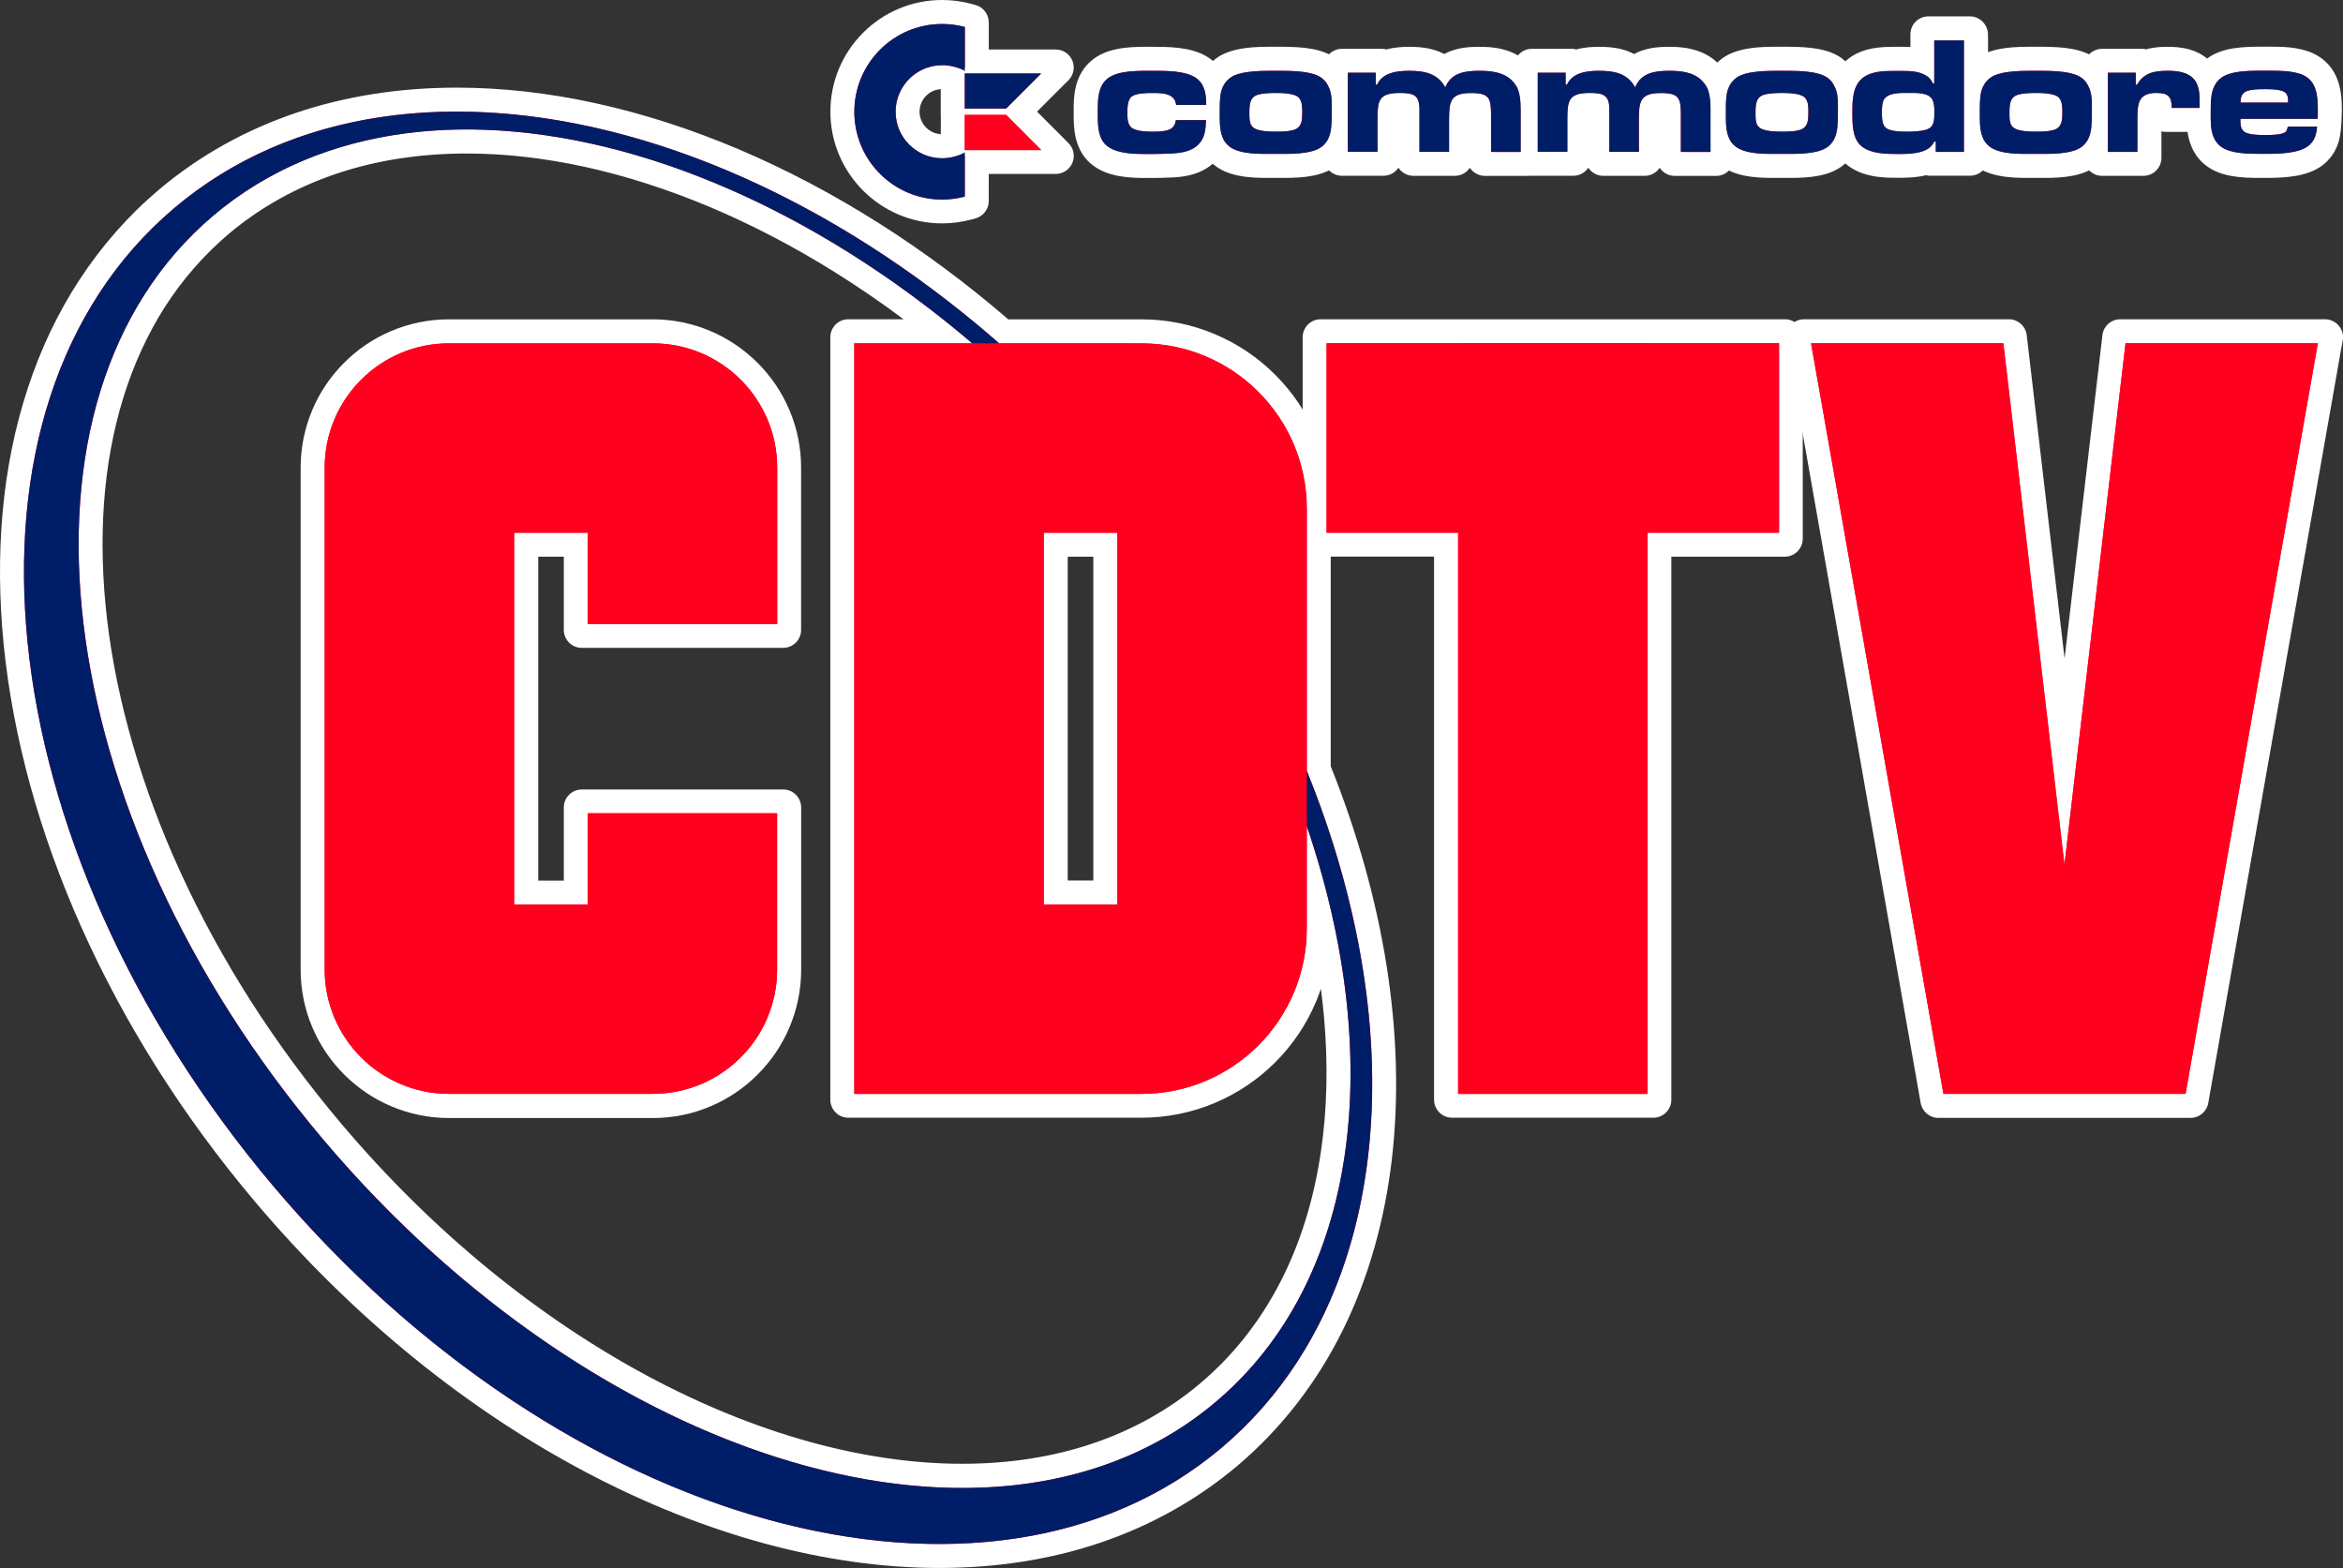 <?xml version="1.0" encoding="utf-8"?>
<!-- Generator: Adobe Illustrator 26.3.1, SVG Export Plug-In . SVG Version: 6.00 Build 0)  -->
<svg version="1.1" id="Layer_1" xmlns="http://www.w3.org/2000/svg" xmlns:xlink="http://www.w3.org/1999/xlink" x="0px" y="0px"
	 viewBox="0 0 3839 2569.1" style="enable-background:new 0 0 3839 2569.1;" xml:space="preserve">
<rect x="0" y="0" width="3839" height="2569.1" fill="#333333" stroke="none"/>
<style type="text/css">
	.st0{fill:#FFFFFF;}
	.st1{fill:#FF001F;}
	.st2{fill:#001E68;}
</style>
<g>
	<g>
		<g>
			<path class="st0" d="M2379.3,1816.7c-8.2,0-14.8-6.6-14.8-14.8V897.3h-200.7c-8.2,0-14.8-6.6-14.8-14.8V552.7
				c0-8.2,6.6-14.8,14.8-14.8h760.7c8.2,0,14.8,6.6,14.8,14.8v329.9c0,8.2-6.6,14.8-14.8,14.8h-200.7v904.6
				c0,8.2-6.6,14.8-14.8,14.8H2379.3z"/>
			<path class="st0" d="M2924.6,552.7v9.7v310.4v9.7h-9.7h-205.7v909.6v9.7h-9.7H2389h-9.7v-9.7V882.5h-205.7h-9.7v-9.7V562.4v-9.7
				h9.7h215.5h310.4H2915H2924.6 M2924.6,523.1h-9.6h-215.5h-310.4h-215.5h-9.7c-16.3,0-29.5,13.2-29.5,29.5v9.7v310.4v9.7
				c0,16.3,13.2,29.5,29.5,29.5h9.7h176.1v880.2v9.7c0,16.3,13.2,29.5,29.5,29.5h9.7h310.4h9.7c16.3,0,29.5-13.2,29.5-29.5v-9.7
				V912.1h176.1h9.7c16.3,0,29.5-13.2,29.5-29.5v-9.7V562.4v-9.7C2954.1,536.4,2940.9,523.1,2924.6,523.1L2924.6,523.1z"/>
		</g>
		<g>
			<path class="st0" d="M1539.2,2554.3c-181.8,0-379.4-53.5-571.4-154.8c-96.5-50.8-190.9-113.6-280.7-186.4
				c-92.3-75-178.9-160.2-257.6-253.3c-59.1-70-113.2-143.8-160.8-219.4c-46.4-73.6-87.5-150.3-122.2-227.9
				c-34-76.3-61.9-153.7-82.9-230.2c-20.9-76.3-35.3-152.4-42.8-226c-7.5-74.4-8.1-147-1.9-215.7c6.3-70,19.8-136.9,40.2-198.9
				c20.7-63.5,48.8-122.5,83.4-175.3C178.3,411.8,221.1,363.2,270,322c64.5-54.5,138.9-96.1,221.1-123.6
				c79.3-26.6,165.9-40.1,257.3-40.1c72.8,0,148.4,8.6,224.8,25.5c75.6,16.5,153.2,41.5,230.7,74.3
				c77.5,32.9,154.6,73.5,229.2,120.9c73.7,46.8,145.4,100.3,213.2,159.1h223.8c39.9,0,78.6,7.8,115,23.2
				c35.1,14.8,66.8,36.1,94,63.3c27.1,27.1,48.4,58.7,63.3,94c15.4,36.4,23.2,75.1,23.2,115.2v424.6
				c43.7,108.5,74.5,217.9,91.6,325.5c17.2,108.7,20.2,213.8,8.8,312.5c-11.7,100.8-38.2,193.7-78.8,275.9
				c-42.2,85.5-99.3,159-169.7,218.5c-64.5,54.5-138.9,96.1-221.2,123.6C1717.2,2540.8,1630.7,2554.3,1539.2,2554.3z M764.9,236.6
				c-77.3,0-150.3,11.2-216.8,33.4c-68,22.7-129.5,57-182.8,101.9c-41.6,35.2-77.8,76.7-107.6,123.4
				c-29.2,45.8-52.6,97.1-69.7,152.4c-16.9,55-27.7,114.3-32.2,176.2c-4.5,62-2.7,127.3,5.3,194.2c8,67.1,22.3,136.4,42.4,206.1
				c20.4,70.5,47,141.7,79.1,211.7c32.6,71.2,71.3,142.3,115.1,211.1c45.3,70.9,95.9,139.6,150.6,204.2
				c74.6,88.3,156.4,169.1,243.2,240.1c84.1,68.8,172.5,128.2,262.7,176.5c177.8,95.3,358.5,145.6,522.6,145.6
				c77.5,0,150.3-11.3,216.6-33.5c68.2-22.8,129.7-57,182.7-101.8c55.1-46.6,100.4-103.8,134.6-170.3
				c33.4-64.9,56.4-138.3,68.1-218.3c16-108.4,11.2-228.7-13.6-353.3c-1.7,34.6-9.4,68.1-22.8,99.8c-14.8,35.1-36.1,66.8-63.3,94
				c-27.1,27.1-58.7,48.4-94,63.3c-36.4,15.4-75.1,23.2-115.2,23.2h-480c-8.2,0-14.8-6.6-14.8-14.8V552.6c0-8.2,6.6-14.8,14.8-14.8
				h134.2c-48.4-38.1-98.4-73.3-149-104.8c-68.4-42.6-138.1-78.9-207.4-108c-68.8-28.9-138-51.1-205.8-66.1
				C894.2,244.1,827.8,236.6,764.9,236.6z M1806.3,1457.4V897.4h-71.5v560.1H1806.3z"/>
			<path class="st0" d="M748.5,173.1c71.4,0,145.9,8.4,221.6,25.1c75.3,16.4,152,41.3,228.1,73.5c76.6,32.5,153,72.8,227.1,119.7
				c74.3,47.2,146.9,101.4,215.6,161.4h229.3c37.9,0,74.6,7.4,109.3,22.1c33.5,14.1,63.5,34.4,89.3,60.2
				c25.8,25.8,46,55.8,60.2,89.3c14.7,34.7,22.1,71.5,22.1,109.4v427.4c43.9,108.5,74.7,217.8,91.8,324.9
				c17,107.3,20,211.1,8.8,308.5c-11.5,99.1-37.5,190.2-77.4,271.1c-41.4,83.7-97.2,155.6-166,213.8
				c-63.1,53.3-135.9,93.9-216.3,120.9c-77.9,26.1-162.9,39.3-252.7,39.3c-179.5,0-374.6-53-564.5-153.1
				c-96-50.6-189.5-112.8-278.3-184.8c-91.4-74.2-177.4-158.8-255.6-251.4c-58.5-69.2-112.2-142.5-159.6-217.7
				c-46.2-73.3-86.9-149.4-121.2-226.1c-33.6-75.3-61.2-152-82.1-228c-20.7-75.3-35-150.5-42.3-223.6c-7.4-73.2-8.1-144.8-1.9-212.9
				c6.2-68.8,19.5-134.7,39.5-195.6c20.3-62.2,47.8-120,81.7-171.8c34.8-53.2,76.6-100.7,124.6-141.2
				c63.1-53.3,135.9-93.9,216.3-120.9C573.7,186.3,658.7,173.1,748.5,173.1 M1576.8,2428.2c79,0,153.5-11.5,221.3-34.3
				c69.9-23.3,133-58.5,187.6-104.6c56.6-47.9,103.1-106.6,138.2-174.8c34.2-66.3,57.6-141.2,69.6-222.9
				c21.4-144.5,6.6-307.7-42.6-475.2V1521c0,37.9-7.4,74.6-22.1,109.3c-14.1,33.5-34.4,63.5-60.2,89.3c-25.8,25.8-55.8,46-89.3,60.2
				c-34.7,14.7-71.5,22.1-109.4,22.1h-470.3h-9.7v-9.7V562.3v-9.7h9.7h166.3c-59-48.7-120.5-93.1-183-132.1
				c-68.7-42.8-139.1-79.6-209.5-109.1c-69.8-29.3-139.9-51.8-208.3-66.9c-68.6-15-136.1-22.6-200.3-22.6
				c-79,0-153.5,11.5-221.4,34.2c-69.9,23.3-132.9,58.5-187.7,104.6c-42.7,36.1-80,78.8-110.6,126.7c-29.8,46.9-53.9,99.2-71.4,156
				c-17.1,55.7-28.3,116.2-32.8,179.5c-4.5,62.8-2.8,129.1,5.3,197c8.1,67.9,22.5,138.1,42.9,208.4c20.6,71.1,47.5,143.1,79.9,213.8
				c33,72.2,72.1,143.8,116.1,212.9c45.3,70.9,96.3,140.2,151.7,205.8c75.2,89,157.7,170.4,245.2,242
				c84.8,69.3,174,129.3,265.1,178.1C1227.1,2377.2,1410.2,2428.2,1576.8,2428.2 M1720,1472.2h101V882.6h-101V1472.2 M748.5,143.6
				c-93,0-181.2,13.7-262,40.8c-84,28.2-160,70.7-226,126.3c-49.9,42.1-93.7,91.8-130.2,147.6c-35.3,53.9-64,114-85.1,178.8l0,0
				C24.5,700.2,10.7,768.2,4.3,839.3c-6.3,69.6-5.7,143.1,1.9,218.5c7.5,74.5,22.1,151.4,43.2,228.5
				c21.2,77.2,49.3,155.3,83.6,232.2c35,78.3,76.4,155.6,123.2,229.8c47.9,76.1,102.4,150.5,162,221
				c79.2,93.8,166.6,179.7,259.5,255.2c90.5,73.5,185.8,136.7,283.1,188c194.1,102.4,394.1,156.5,578.3,156.5
				c93,0,181.2-13.7,262-40.8c84-28.2,160-70.7,226-126.3c71.9-60.8,130.3-135.9,173.4-223.2c41.3-83.8,68.3-178.2,80.2-280.7
				c11.5-100,8.5-206.5-8.9-316.5c-17.1-107.8-47.9-217.4-91.4-326V833.7c0-42-8.2-82.7-24.4-120.9c-15.7-37.1-38.1-70.3-66.5-98.7
				c-28.6-28.6-61.8-50.9-98.7-66.5l0,0c-38.2-16.2-78.9-24.4-120.8-24.4H1652c-67.1-57.9-138-110.6-210.8-156.8
				c-75.3-47.8-153.1-88.8-231.3-122c-78.3-33.1-156.8-58.4-233.3-75.1C899,152.2,822.3,143.6,748.5,143.6L748.5,143.6z
				 M374.8,383.2c51.9-43.7,111.8-77,178-99.1c65-21.7,136.3-32.6,212.1-32.6c61.9,0,127.1,7.4,193.9,22
				c66.9,14.7,135.3,36.7,203.2,65.2c68.6,28.8,137.7,64.7,205.3,106.9c38.3,23.9,76.2,49.8,113.3,77.5h-80.9h-9.7
				c-16.3,0-29.5,13.2-29.5,29.5v9.7v1229.8v9.7c0,16.3,13.2,29.5,29.5,29.5h9.7h470.3c42,0,82.7-8.2,120.9-24.4
				c37.1-15.7,70.3-38.1,98.7-66.5c28.6-28.6,50.9-61.8,66.5-98.7h0c3-7.1,5.8-14.4,8.2-21.7c2,15.1,3.6,30.2,5,45.1
				c7,77.8,5.3,152.5-5,222c-11.5,78.4-33.9,150.3-66.6,213.7c-33.4,64.7-77.5,120.5-131.1,165.7c-51.6,43.6-111.4,76.9-177.9,99.1
				c-64.8,21.7-136.1,32.7-212,32.7c-161.7,0-340-49.8-515.7-143.9c-89.3-47.9-176.9-106.8-260.3-174.9
				c-86.1-70.5-167.3-150.6-241.3-238.2c-54.2-64.1-104.5-132.3-149.4-202.6c-43.4-68.2-81.8-138.6-114.1-209.2
				c-31.8-69.4-58.1-139.9-78.3-209.7c-20-68.9-34.1-137.4-42-203.7c-7.8-66-9.6-130.4-5.2-191.4c4.3-60.8,15-119,31.6-172.9
				c16.7-54,39.6-104,68.1-148.8C299.1,457.8,334.4,417.4,374.8,383.2L374.8,383.2L374.8,383.2z M1749.5,912.1h41.9v530.5h-41.9
				V912.1L1749.5,912.1z"/>
		</g>
		<g>
			<path class="st0" d="M735.8,1816.9c-30.7,0-60.6-6.1-88.9-18c-27.1-11.4-51.5-27.9-72.5-48.9c-21-21-37.5-45.4-48.9-72.5
				c-11.9-28-18-57.9-18-88.8V766.3c0-30.9,6-60.8,17.9-88.9c11.5-27.2,27.9-51.6,48.8-72.5c21-21,45.4-37.5,72.5-48.9
				c28-11.9,57.9-18,88.8-18h334c30.7,0,60.6,6.1,88.9,18c27.1,11.4,51.5,27.9,72.5,48.9c21,21,37.5,45.4,48.9,72.5
				c11.9,28,18,57.9,18,88.9v265.7c0,8.2-6.6,14.8-14.8,14.8H953.3c-8.2,0-14.8-6.6-14.8-14.8V897.4H867v560.1h71.5v-134.7
				c0-8.2,6.6-14.8,14.8-14.8h329.9c8.2,0,14.8,6.6,14.8,14.8v265.7c0,30.7-6.1,60.6-18,88.9c-11.4,27.1-27.9,51.5-48.9,72.5
				c-21,21-45.4,37.5-72.5,48.9c-28,11.9-57.9,18-88.8,18H735.8z"/>
			<path class="st0" d="M1069.6,552.8c28.8,0,56.8,5.7,83.1,16.8c25.4,10.7,48.2,26.2,67.8,45.8c19.6,19.6,35.1,42.4,45.8,67.8
				c11.2,26.3,16.8,54.3,16.8,83.1v256v9.7h-9.7H963h-9.7v-9.7V882.6h-101v589.7h101v-139.7v-9.7h9.7h310.5h9.7v9.7v256
				c0,28.8-5.7,56.8-16.8,83.1c-10.7,25.4-26.2,48.2-45.8,67.8c-19.6,19.6-42.4,35.1-67.8,45.8c-26.3,11.2-54.3,16.8-83.1,16.8
				H735.8c-28.8,0-56.8-5.7-83.1-16.8c-25.4-10.7-48.2-26.2-67.8-45.8c-19.6-19.6-35.1-42.4-45.8-67.8
				c-11.2-26.3-16.8-54.3-16.8-83.1V766.3c0-28.8,5.6-56.8,16.7-83.1c10.7-25.4,26.1-48.2,45.7-67.8c19.6-19.6,42.4-35.1,67.8-45.8
				c26.3-11.2,54.3-16.8,83.1-16.8h0h0.2H1069.6 M1069.6,523.2H735.8h-0.2c-33,0-64.8,6.5-94.7,19.2c-28.9,12.2-54.8,29.7-77.2,52.1
				c-22.3,22.3-39.8,48.3-52,77.2c-12.6,29.9-19.1,61.7-19.1,94.6v822.3c0,33,6.5,64.8,19.2,94.7c12.2,28.8,29.7,54.8,52.1,77.2
				c22.4,22.4,48.4,39.9,77.2,52.1c30,12.7,61.9,19.2,94.6,19.2h333.9c33,0,64.8-6.5,94.6-19.2c28.9-12.2,54.8-29.7,77.2-52.1
				c22.4-22.4,39.9-48.4,52.1-77.2c12.7-30,19.2-61.9,19.2-94.6v-256v-9.7c0-16.3-13.2-29.5-29.5-29.5h-9.7H963h-9.7
				c-16.3,0-29.5,13.2-29.5,29.5v9.7v110.2h-41.9V912.1h41.9v110.2v9.7c0,16.3,13.2,29.5,29.5,29.5h9.7h310.4h9.7
				c16.3,0,29.5-13.2,29.5-29.5v-9.7v-256c0-33-6.5-64.8-19.2-94.6c-12.2-28.8-29.7-54.8-52.1-77.2c-22.4-22.4-48.4-39.9-77.2-52.1
				C1134.1,529.7,1102.3,523.2,1069.6,523.2L1069.6,523.2z"/>
		</g>
		<g>
			<path class="st0" d="M3176.1,1816.8c-7.2,0-13.3-5.2-14.6-12.3l-1.4-8.1L2943.3,566.8l-2.1-11.5c-0.8-4.3,0.4-8.7,3.2-12.1
				c2.8-3.4,7-5.3,11.3-5.3h335.6c7.5,0,13.8,5.6,14.7,13.1l1,8.7l75.7,646.1l75.7-646.2l1-8.6c0.8-7.5,7.2-13.1,14.7-13.1h335.4
				c4.4,0,8.6,2,11.4,5.3c2.8,3.4,4,7.9,3.1,12.2l-2.1,11.3l-216.7,1229.8l-1.4,8c-1.2,7.1-7.4,12.3-14.6,12.3H3176.1z"/>
			<path class="st0" d="M3809.5,552.7L3809.5,552.7 M3809.5,552.7l-2.2,11.4L3590.6,1794l-1.4,8.1h-8.2h-396.8h-8.2l-1.4-8.1
				L2957.9,564.2l-2.1-11.5h11.8h315.1h8.7l1,8.7l90.4,771.4l90.4-771.4l1-8.7h8.7h315.1H3809.5 M3809.5,523.1L3809.5,523.1h-11.6
				h-315.1h-8.7c-15,0-27.7,11.3-29.3,26.2l-1,8.6l-61,520.9l-61-520.9l-1-8.6c-1.7-14.9-14.3-26.2-29.3-26.2h-8.7h-315.1h-11.8
				c-8.7,0-17,3.9-22.7,10.6s-8,15.6-6.4,24.2l2.1,11.5L3145.6,1799l1.4,8c2.4,14.2,14.7,24.6,29.1,24.6h8.2H3581h8.2
				c14.4,0,26.7-10.4,29.1-24.6l1.4-8l216.7-1229.6l2-10.6c0.4-2,0.7-4.1,0.7-6.2C3839,536.4,3825.8,523.1,3809.5,523.1
				L3809.5,523.1z M3809.5,582.2L3809.5,582.2L3809.5,582.2L3809.5,582.2z"/>
		</g>
		<g>
			<path class="st0" d="M1879.1,276.8c-26.3,0-56.2-1.3-77.9-16.6c-27.1-19.1-27.1-52.5-27.1-74.5v-3.8c0-21.7,0-51.4,24.1-71.5
				c19.8-16.7,50.2-19,80.2-19c1.6,0,3.4,0,5.1,0.1h11.2c30.8,0,62.2,2.3,82.4,18.8c0,0,0.1,0.1,0.1,0.1c7.8,6.5,13,13.4,17,22.5
				c0,0,0,0.1,0,0.1c6.1,14.3,6.4,27.6,6.6,38.3l0.2,10.1c0,1.1-0.1,2.2-0.3,3.2c0.2,1,0.2,2,0.2,3l-0.4,10.3
				c-0.6,14.9-1.6,37.5-19,55.4c-7.9,8.4-18.4,14.5-31.2,18.2c-8.3,2.5-17.9,3.9-29.4,4.4c-12.3,0.6-24.2,0.9-36.2,0.9H1879.1z
				 M1871.9,190c3.1,0.5,8.1,1.1,15.8,1.1c5.6,0,10,0,14.3-0.6c0,0,0.5-0.1,0.6-0.1l0.8-5.5c0.1-0.4,0.1-0.8,0.2-1.1
				c0-0.2,0-0.3-0.1-0.5l-0.6-5.7c-2.3-0.4-6.4-0.7-13.7-0.7h-2.2c-7.2,0-12,0.4-14.9,0.8c-0.2,2.8-0.2,5.8-0.2,8.2
				C1871.8,187.6,1871.9,189,1871.9,190z"/>
			<path class="st0" d="M1878.3,106.1c1.6,0,3.2,0,4.6,0.1c1.5,0,2.9,0,4.1,0c1.1,0,2.3,0,3.4,0c1.3,0,2.7,0,4,0
				c28.2,0,56.4,1.9,73.1,15.5c6,5,9.8,10,12.9,17c5,11.7,5.2,23,5.4,33l0.2,9.9h-9.9H1927h-8.8l-1-8.8c-0.9-8.3-7.5-10.7-28.1-10.7
				h-1.1h-1.1c-20.7,0-25.8,3-26.9,3.8c0,0-1.5,1.3-2.4,6.9c-0.7,4.4-0.7,9.4-0.7,13c0,3.5,0,12.8,3,15.6c1.6,1.6,9.5,4.4,27.7,4.4
				c5.9,0,11,0,16.4-0.8c8.7-1.2,11.6-2.3,12.7-9.7l1.2-8.4h8.5h49.3h10.2l-0.4,10.1c-0.6,14.3-1.3,32-14.9,45.9
				c-6.2,6.6-14.6,11.3-24.7,14.3c-9.4,2.8-19.3,3.5-25.9,3.8c-12,0.6-23.6,0.9-35.5,0.9h-2.7h-2.9c-24,0-51.1-1-69.4-13.9
				c-21-14.8-20.9-42.5-20.9-62.7v-2.3v-1c0-19.9-0.1-44.7,18.8-60.5C1823.9,108,1851.2,106.1,1878.3,106.1 M1878.3,76.6
				c-32.7,0-66.2,2.7-89.7,22.5c-13.3,11.1-22.2,26.2-26.3,44.8c-3.1,13.8-3.1,27.2-3.1,38v0.3v1v2.3v0.3c0,11.3,0,25.4,3.4,39.9
				c4.7,20.2,14.8,35.9,30,46.6c25.2,17.8,57.8,19.3,86.4,19.3h2.9h2.7c12.3,0,24.3-0.3,36.9-0.9c12.6-0.6,23.3-2.2,32.8-5
				c15.3-4.5,28-11.9,37.7-22.2c21.3-21.9,22.4-48.9,23.1-65l0-0.1c0,0,0-0.1,0-0.1l0.4-10.1c0-1.1,0-2.2-0.1-3.3
				c0.1-1.3,0.2-2.5,0.2-3.8l-0.2-9.9l0-0.2c-0.2-11.4-0.5-26.9-7.8-43.9c0-0.1-0.1-0.1-0.1-0.2c-4.8-11.1-11.5-19.9-21-27.9
				c-0.1-0.1-0.2-0.1-0.3-0.2c-23.8-19.4-58.2-22.1-91.7-22.1h-4h-3.4h-3.3C1881.8,76.6,1879.9,76.6,1878.3,76.6L1878.3,76.6z"/>
		</g>
		<g>
			<path class="st0" d="M2074.9,276.8c-11.2,0-25.9-0.3-39.7-2.8c-16-2.8-28.2-8-37.5-15.8c-7.5-6.2-13-13.7-17.2-23.5
				c-0.3-0.6-0.5-1.2-0.6-1.8c-6.1-16-6-33.4-5.9-47.5v-5.1c0-7.7,0-15.7,1-24.2c1.9-20.2,10.7-36.7,25.4-47.9
				c9.9-7.6,24-12.5,43.1-14.9c13.3-1.7,27.2-1.9,39-1.9h16c35.8,0,63.4,2.8,81.7,16.7c0.1,0,0.1,0.1,0.2,0.1
				c7.2,5.6,12.4,11.8,16.9,20c9.5,17.1,9.4,35.6,9.3,50.6v3.9c0.1,7.8-0.2,16.4-0.8,25.6c0,0.3,0,0.6-0.1,0.9
				c-2.8,31.7-17.8,44.5-22.8,48.8c-19.1,16.5-49.5,18.8-79.5,18.8H2074.9z M2071.6,190.1c0.6,0.1,1.2,0.2,2,0.3
				c5.9,0.8,12.7,0.8,17.1,0.8c6.3,0,12.9,0,18.1-0.8c0.1-1.7,0.2-4.1,0.2-7.5l0-0.7c0-0.9,0-2.4-0.1-3.9c-3.3-0.6-9.1-1.1-18.4-1.1
				c-6,0-12.8,0.1-18.7,1c-0.1,1.7-0.2,4.1-0.2,7.6v1.1C2071.6,187.5,2071.6,188.8,2071.6,190.1z"/>
			<path class="st0" d="M2098.4,106.1c28.5,0,56.9,1.7,72.9,13.7c5.7,4.4,9.6,9.1,13,15.5c7.7,13.7,7.6,29.4,7.5,43.4
				c0,1.4,0,2.7,0,4c0.1,8-0.2,16.3-0.8,24.9v0.1v0.1c-1,11-3.8,27.1-17.7,38.9c-15.6,13.5-44.1,15.3-69.9,15.3c-2.7,0-5.1,0-7.5,0
				c-2,0-3.9,0-5.7,0c-2.1,0-4.3,0-6.7,0c-2.8,0-5.6,0-8.6,0c-24.6,0-51.8-1.8-67.7-15.2c-5.8-4.8-9.8-10.4-13.1-18v-0.1v-0.1
				c-5.5-13.7-5.4-29.3-5.3-43.2c0-1.7,0-3.4,0-5.1c0-7.4,0-15,0.9-22.6c1.5-16,8.3-29,19.7-37.7c7.8-6,19.6-9.9,35.9-12
				c12.6-1.6,25.8-1.8,37.1-1.8c1.6,0,3.1,0,4.4,0c1.3,0,2.5,0,3.5,0c1.2,0,2.4,0,3.6,0C2095.3,106.1,2096.8,106.1,2098.4,106.1
				 M2090.7,205.9c8.8,0,17.9,0,25.5-2.1c6.3-1.8,7.6-5.3,7.6-21.1v-0.7c-0.1-4.7-0.2-12.7-3.1-15.4c-0.5-0.5-5.3-4.4-30.2-4.4
				c-7.6,0-16.4,0.2-24.3,1.8c-8,1.6-9.4,4.8-9.4,21.7v1.1c0,4.4,0,11.9,2.2,14.2l0.1,0.1l0.1,0.1c0.3,0.2,2.7,2.6,12.5,3.8
				C2078.6,205.9,2085.9,205.9,2090.7,205.9 M2098.4,76.6h-4.4h-3.6h-3.5h-4.4c-12.3,0-26.7,0.2-40.8,2
				c-21.8,2.8-38.2,8.6-50.2,17.9c-17.8,13.5-28.8,34.2-31.1,58.1c-1,9.2-1,18-1,25.7v5c-0.1,15.1-0.2,33.8,6.6,52.2
				c0.3,1,0.7,2,1.1,2.9c5.1,12,11.9,21.2,21.3,29.1c23.2,19.4,56.8,22,86.7,22h8.6h6.7h5.7h7.5c32.8,0,66.4-2.7,89.2-22.4
				c24.5-20.9,27.1-49.3,27.9-58.7c0-0.5,0.1-1,0.1-1.5c0.6-9.4,0.9-18.3,0.8-26.4v-3.8c0.1-15.8,0.2-37.3-11.1-57.8
				c-5.4-9.9-12-17.8-20.8-24.6c-0.1-0.1-0.2-0.2-0.3-0.3C2167.4,79.9,2137.1,76.6,2098.4,76.6L2098.4,76.6z"/>
		</g>
		<g>
			<path class="st0" d="M2433.4,273.5c-8.2,0-14.8-6.6-14.8-14.8v-70.3c0-5.3-0.1-8.7-0.3-11c-1.8-0.2-4.4-0.3-8-0.3
				c-5.7,0-8.8,0.5-10.5,0.9c-0.9,4.5-0.9,14.1-0.9,17.6v63.1c0,8.2-6.6,14.8-14.8,14.8h-68c-8.2,0-14.8-6.6-14.8-14.8v-79.4
				c0-0.8,0-1.5,0-2.1c-1.7-0.1-4.1-0.2-7.5-0.2c-6,0-9.4,0.5-11.3,0.8c-0.8,4.7-0.8,14.1-0.8,17.6v63.1c0,8.2-6.6,14.8-14.8,14.8
				h-68c-8.2,0-14.8-6.6-14.8-14.8V109.5c0-8.2,6.6-14.8,14.8-14.8h65.2c2.6,0,5,0.7,7.1,1.8c0,0,0,0,0,0
				c13.9-4.5,28.3-5.1,37.8-5.1c17.8,0,39.4,1.8,57.8,14.4c4.6-3.4,9.8-6.1,15.5-8.3c14.2-5.4,29.2-6.1,41.9-6.1
				c22.7,0,51.4,2.8,71.7,24.6c0,0,0.1,0.1,0.1,0.1c7.8,8.6,12.8,16.9,15.6,26.3c4.6,15.1,4.6,30.1,4.6,43.4v72.9
				c0,8.2-6.6,14.8-14.8,14.8H2433.4z"/>
			<path class="st0" d="M2424,106.2c19.7,0,44.4,2.2,60.9,19.9c6.3,6.9,10.1,13.3,12.3,20.6c3.9,13.1,3.9,26.4,3.9,39.2v2.6V249v9.7
				h-9.7h-48.3h-9.7V249v-60.6c0-9-0.3-18.8-3.1-22.3c-2.2-2.6-8.8-3.8-20.1-3.8c-16.4,0-20.7,3.5-22.4,6.1
				c-3.4,5-3.7,15.7-3.7,27.1v53.4v9.7h-9.7h-48.5h-9.7v-9.7v-60.6v-9.1c0-11.6-2.9-13.6-3.7-14.3c-3.4-2.5-11.3-2.8-18.6-2.8
				c-17.1,0-21.5,3.3-23.2,5.8c-3.3,4.8-3.6,15.7-3.6,27.4v53.4v9.7h-9.7h-48.5h-9.7v-9.7V119.2v-9.7h9.7h45.7h9.7v6.5
				c3.4-2.2,7.4-3.9,11.7-5.4c11.8-3.8,24.6-4.3,33.3-4.3c20.3,0,42.3,2.6,58.2,19.3c5.2-6.3,12-11,20.3-14.2
				C2399.4,106.8,2412.6,106.2,2424,106.2 M2424,76.7c-14.1,0-30.6,0.8-47.1,7c0,0-0.1,0-0.1,0c-3.6,1.4-7.1,3-10.4,4.8
				c-5.9-3.1-12.2-5.6-19-7.4c-14.5-4-28.9-4.4-38.5-4.4c-9.4,0-23.1,0.5-37.3,4.3c-2.5-0.7-5-1-7.7-1h-9.7h-45.7h-9.7
				c-16.3,0-29.5,13.2-29.5,29.5v9.7v129.6v9.7c0,16.3,13.2,29.5,29.5,29.5h9.7h48.5h9.7c10.3,0,19.3-5.2,24.6-13.2
				c5.3,8,14.4,13.3,24.6,13.3h9.7h48.5h9.7c10.3,0,19.3-5.3,24.6-13.2c5.3,8,14.4,13.3,24.7,13.3h9.7h48.3h9.7
				c16.3,0,29.5-13.2,29.5-29.5V249v-60.6v-2.6c0-14.3,0-30.4-5.2-47.6c-3.5-11.6-9.4-21.8-18.8-32.1c-0.1-0.1-0.1-0.1-0.2-0.2
				c-11.3-12.1-25.9-20.5-43.5-25C2448.3,77.1,2433.7,76.7,2424,76.7L2424,76.7z"/>
		</g>
		<g>
			<path class="st0" d="M2744.4,273.5c-8.2,0-14.8-6.6-14.8-14.8v-70.3c0-5.3-0.1-8.7-0.3-11c-1.8-0.2-4.4-0.3-8-0.3
				c-5.7,0-8.8,0.5-10.5,0.9c-0.9,4.5-0.9,14.1-0.9,17.6v63.1c0,8.2-6.6,14.8-14.8,14.8h-67.9c-8.2,0-14.8-6.6-14.8-14.8v-79.4
				c0-0.8,0-1.5,0-2.1c-1.7-0.1-4.1-0.2-7.5-0.2c-6,0-9.4,0.5-11.3,0.8c-0.8,4.7-0.8,14.1-0.8,17.6v63.1c0,8.2-6.6,14.8-14.8,14.8
				h-68c-8.2,0-14.8-6.6-14.8-14.8V109.5c0-8.2,6.6-14.8,14.8-14.8h65.2c2.6,0,5,0.7,7.1,1.8c0,0,0,0,0,0
				c13.9-4.5,28.3-5.1,37.8-5.1c17.8,0,39.4,1.8,57.8,14.4c4.6-3.4,9.8-6.1,15.5-8.3c14.2-5.4,29.2-6.1,41.9-6.1
				c22.7,0,51.4,2.8,71.7,24.6c0,0,0.1,0.1,0.1,0.1c7.8,8.6,12.8,16.9,15.6,26.3c4.6,15.1,4.6,30.1,4.6,43.4v72.9
				c0,8.2-6.6,14.8-14.8,14.8H2744.4z"/>
			<path class="st0" d="M2735.1,106.2c19.7,0,44.4,2.2,60.9,19.9c6.3,6.9,10.1,13.3,12.3,20.6c3.9,13.1,3.9,26.4,3.9,39.2v2.6V249
				v9.7h-9.7h-48.4h-9.7V249v-60.6c0-9-0.3-18.8-3.1-22.3c-2.2-2.6-8.8-3.8-20.1-3.8c-16.4,0-20.7,3.5-22.4,6.1
				c-3.4,5-3.7,15.7-3.7,27.1v53.4v9.7h-9.7h-48.4h-9.7v-9.7v-60.6v-9.1c0-11.6-2.9-13.6-3.7-14.3c-3.4-2.5-11.3-2.8-18.6-2.8
				c-17.1,0-21.5,3.3-23.2,5.8c-3.3,4.8-3.6,15.7-3.6,27.4v53.4v9.7h-9.7h-48.5h-9.7v-9.7V119.2v-9.7h9.7h45.7h9.7v6.5
				c3.4-2.2,7.4-3.9,11.7-5.4c11.8-3.8,24.6-4.3,33.3-4.3c20.3,0,42.3,2.6,58.2,19.3c5.2-6.3,12-11,20.3-14.2
				C2710.5,106.8,2723.7,106.2,2735.1,106.2 M2735.1,76.7c-14.1,0-30.6,0.8-47.1,7c0,0-0.1,0-0.1,0c-3.6,1.4-7.1,3-10.4,4.8
				c-5.9-3.1-12.2-5.6-19-7.4c-14.5-4-28.9-4.4-38.5-4.4c-9.4,0-23.1,0.5-37.3,4.3c-2.5-0.7-5-1-7.7-1h-9.7h-45.7h-9.7
				c-16.3,0-29.5,13.2-29.5,29.5v9.7v129.6v9.7c0,16.3,13.2,29.5,29.5,29.5h9.7h48.5h9.7c10.3,0,19.3-5.2,24.6-13.2
				c5.3,8,14.4,13.3,24.6,13.3h9.7h48.4h9.7c10.3,0,19.3-5.3,24.6-13.2c5.3,8,14.4,13.3,24.7,13.3h9.7h48.4h9.7
				c16.3,0,29.5-13.2,29.5-29.5V249v-60.6v-2.6c0-14.3,0-30.4-5.2-47.6c-3.5-11.6-9.4-21.8-18.8-32c-0.1-0.1-0.1-0.1-0.2-0.2
				c-11.3-12.1-25.9-20.5-43.5-25C2759.4,77.1,2744.8,76.7,2735.1,76.7L2735.1,76.7z"/>
		</g>
		<g>
			<path class="st0" d="M2904.2,276.8c-11.2,0-25.9-0.3-39.7-2.8c-16-2.8-28.2-8-37.5-15.8c-7.5-6.2-13-13.7-17.2-23.5
				c-0.3-0.6-0.5-1.2-0.6-1.8c-6.1-16-6-33.4-5.9-47.5v-5.1c0-7.7,0-15.7,1-24.2c1.9-20.2,10.7-36.8,25.5-47.9
				c10-7.6,24.1-12.5,43-14.9c13.3-1.7,27.2-1.9,39-1.9h16c35.8,0,63.4,2.8,81.7,16.7c0.1,0,0.1,0.1,0.2,0.1
				c7.2,5.6,12.4,11.8,16.9,20c9.5,17.1,9.4,35.6,9.3,50.6v3.9c0.1,7.8-0.2,16.4-0.8,25.6c0,0.3,0,0.6-0.1,0.9
				c-2.8,31.7-17.8,44.5-22.8,48.8c-19.1,16.5-49.5,18.8-79.5,18.8H2904.2z M2900.9,190.1c0.6,0.1,1.2,0.2,2,0.3
				c5.9,0.8,12.7,0.8,17.1,0.8c6.3,0,12.8,0,18-0.8c0.1-1.7,0.2-4.1,0.2-7.6V182c0-0.7,0-2.3-0.1-3.8c-3.3-0.6-9.1-1.1-18.4-1.1
				c-6,0-12.8,0.1-18.7,1c-0.1,1.7-0.2,4.1-0.2,7.6v1.1C2900.9,187.5,2900.9,188.8,2900.9,190.1z"/>
			<path class="st0" d="M2927.7,106.1c28.5,0,56.9,1.7,72.9,13.7c5.7,4.4,9.6,9.1,13,15.5c7.7,13.7,7.6,29.4,7.5,43.4
				c0,1.4,0,2.7,0,4c0.1,8-0.2,16.3-0.8,24.9v0.1v0.1c-1,11-3.8,27.1-17.7,38.9c-15.6,13.5-44.1,15.3-69.9,15.3c-2.7,0-5.1,0-7.5,0
				c-2,0-3.9,0-5.7,0c-2.1,0-4.3,0-6.7,0c-2.8,0-5.6,0-8.6,0c-24.6,0-51.8-1.8-67.7-15.2c-5.8-4.8-9.8-10.4-13.1-18v-0.1v-0.1
				c-5.5-13.7-5.4-29.3-5.3-43.2c0-1.7,0-3.4,0-5.1c0-7.4,0-15,0.9-22.6c1.5-16,8.3-29,19.7-37.7c7.9-6,19.6-9.9,35.9-12
				c12.6-1.6,25.8-1.8,37.1-1.8c1.6,0,3.1,0,4.4,0c1.3,0,2.5,0,3.5,0c1.2,0,2.4,0,3.6,0C2924.7,106.1,2926.2,106.1,2927.7,106.1
				 M2920,205.9c8.9,0,17.9,0,25.4-2.1c6.3-1.8,7.6-5.3,7.6-21.1V182c0-4.3,0-12.5-3-15.3c-0.5-0.5-5.3-4.4-30.2-4.4
				c-7.6,0-16.4,0.2-24.3,1.8c-8,1.6-9.4,4.8-9.4,21.7v1.1c0,4.4,0,11.9,2.2,14.2l0.1,0.1l0.1,0.1c0.3,0.2,2.7,2.6,12.5,3.8
				C2907.8,205.9,2915.1,205.9,2920,205.9 M2927.7,76.6h-4.4h-3.6h-3.5h-4.4c-12.3,0-26.7,0.2-40.8,2c-21.6,2.7-38,8.6-50.2,17.8
				c-17.8,13.5-28.9,34.2-31.2,58.2c-1,9.2-1,18-1,25.7v5c-0.1,15.1-0.2,33.8,6.6,52.2c0.3,1,0.7,2,1.1,2.9
				c5.1,12,11.9,21.3,21.3,29.1c23.2,19.4,56.8,22,86.7,22h8.6h6.7h5.7h7.5c32.8,0,66.4-2.7,89.2-22.4
				c24.5-20.9,27.1-49.3,27.9-58.7c0-0.5,0.1-1,0.1-1.5c0.6-9.4,0.9-18.3,0.8-26.4v-3.7c0.1-15.8,0.2-37.3-11.1-57.8
				c-5.4-9.9-12-17.8-20.8-24.6c-0.1-0.1-0.2-0.2-0.3-0.3C2996.7,79.9,2966.5,76.6,2927.7,76.6L2927.7,76.6z"/>
		</g>
		<g>
			<path class="st0" d="M3109.8,276.8c-20.3,0-54.2,0-76.8-19.8c-22.3-19.6-22.3-51.2-22.3-72.1v-1.4c0-21.5,0-57.6,30-77.8
				c19.3-13,42-14,61.7-14h13.4c7.9,0,18.1,0,28.8,2.1V56.3c0-8.2,6.6-14.8,14.8-14.8h68c8.1,0,14.7,6.5,14.8,14.6
				c0,0,0.1,9.9,0.1,10v192.5c0,8.2-6.6,14.8-14.8,14.8h-65.5c-2.3,0-4.5-0.5-6.5-1.5c-13.8,4.2-29.4,4.8-43.4,4.8H3109.8z
				 M3108.3,190.2c0.5,0.1,1,0.1,1.5,0.2c5.6,0.7,11.9,0.7,15.7,0.7c8,0,14.5-0.4,19.4-1.3c0-1.3,0.1-2.9,0.1-5.1l0-1.6
				c0-2.5-0.1-4.4-0.2-5.7c-2.1-0.3-5.5-0.6-10.9-0.6h-12.3c-6.7,0-10.9,0.4-13.3,0.9c-0.1,1.4-0.1,3-0.1,4.6c0,0.2,0,0.4,0,0.6v1.6
				C3108.2,185.5,3108.2,188,3108.3,190.2z"/>
			<path class="st0" d="M3227.6,56.3l0.1,9.8v182.7v9.7h-9.7h-46h-9.7v-5.3c-13.5,7.6-32.8,8.7-49.9,8.7h-1.2h-1.3
				c-19.3,0-48.6,0-67.1-16.1c-17.2-15.2-17.2-41.6-17.2-61v-1.4c0-19.8,0-49.7,23.5-65.6c15.9-10.6,35.9-11.5,53.5-11.5
				c1.8,0,3.5,0,5.3,0c1.7,0,3.2,0,4.9,0h1.6h1.6c12.4,0,29.3,0,43.6,8.1V66.1v-9.7h9.7h48.5H3227.6 M3125.5,205.9
				c12.5,0,21.8-1,28.4-3.1c4.9-1.5,5.9-4.5,5.9-18.1v-1v-0.1v-0.1c0-2.6,0.1-10.4-1.9-15.3c-2.9-6.2-18.2-6.2-24-6.2
				c-1,0-2,0-2.9,0c-0.9,0-1.8,0-2.6,0c-1,0-2.1,0-3.2,0c-1.2,0-2.5,0-3.7,0c-15.6,0-24.5,2.2-26.6,6.4c-1.7,4.5-1.7,11.8-1.6,14.4
				v1.1c0,4.8-0.1,14.8,2.8,17.7v0.1l0.1,0.1c0,0.1,2.2,2.1,11.7,3.2C3114.5,205.9,3121.4,205.9,3125.5,205.9 M3227.6,26.8h-9.7
				h-48.5h-9.7c-16.3,0-29.5,13.2-29.5,29.5v9.7v11c-5.2-0.3-9.9-0.3-14.1-0.3h-1.6h-1.6h-4.9h-5.3c-23.5,0-48.3,2-69.9,16.5
				c0,0,0,0,0,0c-16.5,11.1-27.5,27.5-32.8,48.7c-3.8,15.4-3.8,30.4-3.8,41.3v1.4c0,22.2,0,59.2,27.3,83.2c0,0,0,0,0,0
				c26.8,23.5,64.2,23.5,86.5,23.5h1.3h1.2c13.7,0,28.7-0.6,43-4.2c2.2,0.5,4.6,0.8,7,0.8h9.7h46h9.7c16.3,0,29.5-13.2,29.5-29.5
				v-9.7V66.2c0-0.1,0-0.2,0-0.3l-0.1-9.8C3256.9,39.8,3243.7,26.8,3227.6,26.8L3227.6,26.8z"/>
		</g>
		<g>
			<path class="st0" d="M3320.3,276.8c-11.2,0-25.9-0.3-39.7-2.8c-15.9-2.8-28.2-8-37.5-15.8c-7.5-6.2-13-13.7-17.2-23.5
				c-0.3-0.6-0.5-1.2-0.6-1.8c-6.1-16-6-33.4-5.9-47.5v-5.1c0-7.7,0-15.7,1-24.2c1.9-20.2,10.7-36.7,25.4-47.9
				c9.9-7.6,24-12.5,43.1-14.9c13.3-1.7,27.2-1.9,39-1.9h16c35.8,0,63.4,2.9,81.8,16.8c0,0,0.1,0.1,0.1,0.1
				c7.2,5.6,12.4,11.8,16.9,20c9.5,17.1,9.4,35.6,9.3,50.6v4.1c0,7.5-0.3,15.7-0.8,25.2c0,0.4,0,0.7-0.1,1.1
				c-2.8,31.7-17.8,44.5-22.8,48.8c-19.1,16.5-49.5,18.8-79.5,18.8H3320.3z M3317,190.1c0.6,0.1,1.2,0.2,2,0.3
				c5.9,0.8,12.7,0.8,17.1,0.8c6.3,0,12.8,0,18.1-0.8c0.1-1.7,0.2-4,0.2-7.5v-0.8c0-1.6,0-2.9-0.1-3.9c-3.3-0.6-9.1-1.1-18.4-1.1
				c-6,0-12.8,0.1-18.7,1c-0.1,1.7-0.2,4.1-0.2,7.6v1.1C3317,187.5,3317,188.8,3317,190.1z"/>
			<path class="st0" d="M3343.8,106.1c28.5,0,56.9,1.7,72.9,13.8c5.7,4.4,9.6,9.1,13,15.5c7.7,13.7,7.6,29.4,7.5,43.4
				c0,1.4,0,2.8,0,4.1c0,7.8-0.3,16-0.8,24.7v0.1v0.1c-1,11-3.8,27.1-17.7,38.9c-15.6,13.5-44.1,15.3-69.9,15.3c-2.7,0-5.1,0-7.5,0
				c-2,0-3.9,0-5.7,0c-2.1,0-4.3,0-6.7,0c-2.8,0-5.6,0-8.6,0c-24.6,0-51.8-1.8-67.7-15.2c-5.8-4.8-9.8-10.4-13.1-18v-0.1v-0.1
				c-5.5-13.7-5.4-29.3-5.3-43.2c0-1.7,0-3.4,0-5.1c0-7.4,0-15,0.9-22.6c1.5-16,8.3-29,19.7-37.7c7.8-6,19.6-9.9,35.9-12
				c12.6-1.6,25.8-1.8,37.1-1.8c1.6,0,3.1,0,4.4,0c1.3,0,2.5,0,3.5,0c1.2,0,2.4,0,3.6,0C3340.8,106.1,3342.3,106.1,3343.8,106.1
				 M3336.1,205.9c8.8,0,17.9,0,25.5-2c6.3-1.8,7.6-5.3,7.6-21.1v-0.8c0-3.7,0-12.4-3.1-15.4c-0.5-0.5-5.3-4.4-30.2-4.4
				c-7.6,0-16.4,0.2-24.3,1.8c-8,1.6-9.4,4.8-9.4,21.7v1.1c0,4.4,0,11.9,2.2,14.2l0.1,0.1l0.1,0.1c0.3,0.2,2.7,2.6,12.5,3.8
				C3323.9,205.9,3331.2,205.9,3336.1,205.9 M3343.8,76.6h-4.4h-3.6h-3.5h-4.4c-12.3,0-26.7,0.2-40.8,2
				c-21.8,2.8-38.2,8.6-50.2,17.9c-17.8,13.5-28.8,34.2-31.1,58.1c-1,9.2-1,18-1,25.7v5c-0.1,15.1-0.2,33.8,6.6,52.2
				c0.3,1,0.7,2,1.1,2.9c5.1,12,11.9,21.2,21.3,29.1c23.2,19.4,56.8,22,86.7,22h8.6h6.7h5.7h7.5c32.8,0,66.4-2.7,89.2-22.4
				c24.5-20.9,27.1-49.3,27.9-58.7c0.1-0.6,0.1-1.2,0.1-1.8c0.5-9.6,0.8-18.1,0.8-25.8v-4c0.1-15.8,0.2-37.3-11.1-57.8
				c-5.4-9.9-12-17.8-20.8-24.6c-0.1-0.1-0.2-0.1-0.2-0.2C3412.9,80,3382.6,76.6,3343.8,76.6L3343.8,76.6z"/>
		</g>
		<g>
			<path class="st0" d="M3703.3,276.8c-27.7,0-59-1.3-79.5-17.2c-7.7-5.8-13.4-12.9-18.1-22.2c-0.3-0.6-0.5-1.2-0.7-1.7
				c-5.2-11.4-6.7-23.3-7.1-34.2h-49.2c-8.2,0-14.8-6.6-14.8-14.8v-9.6c-0.3,0-0.6,0-1,0c-2.6,0-4.2,0.2-5.2,0.3
				c-0.7,2.7-1,8.7-1,17.9v63.5c0,8.2-6.6,14.8-14.8,14.8h-67.8c-8.2,0-14.8-6.6-14.8-14.8V109.5c0-8.2,6.6-14.8,14.8-14.8h65.2
				c2.5,0,4.8,0.6,6.8,1.7c12.2-4.3,25-4.9,35.9-4.9c18.6,0,45.2,2.4,62.4,23.6c0.4,0.5,0.8,1,1.1,1.5c2.9-3.3,6.2-6.3,9.9-9
				c19.4-14.3,48.6-16.2,77.3-16.2h18.4c17,0,35.1,0.4,52.9,5.7c20.4,6,35,19.5,42.2,38.8c5.7,15,6.1,31.4,6.1,45.6v0.2
				c0,0.4,0,0.9-0.1,1.3c0,0.4,0,1.2,0,1.9c0,0.1,0,0.3,0,0.4c-0.1,3.5-0.2,7-0.4,10.9c0,0.1,0,0.3,0,0.4c0.1,0.8,0.1,1.6,0,2.4
				l-0.9,10.6c-1.3,14.8-4.8,31.9-20.9,46.4c-20.2,18.2-54.2,20.7-87.9,20.7H3703.3z"/>
			<path class="st0" d="M3721.2,106c16,0,32.8,0.4,48.7,5.1c16,4.7,27,14.8,32.6,29.8c4.8,12.8,5.2,27.6,5.2,40.5v0.1v0.1
				c-0.1,1.1-0.1,2.2-0.1,3.2c-0.1,3.4-0.2,6.9-0.4,10.5l-0.2,2.4h0.2l-0.9,10.6c-1.3,14.5-4.5,26.3-16,36.7
				c-16.4,14.8-47.2,16.8-78,16.8c-1.2,0-2.4,0-3.4,0h-3h-1.3h-1.4c-25.3,0-53.7-1.1-70.5-14.2c-5.9-4.4-10.1-9.6-13.8-17v-0.1v-0.1
				c-6.6-13.7-6.5-29-6.5-42.6c0-0.5,0-0.9,0-1.4h-8.6h-45.5h-9.7v-9.7c0-8.3-1.4-11.2-2.5-12.3c-1.2-1.1-4.4-2.4-13.3-2.4
				c-18.9,0-21,6.7-21,33v53.8v9.7h-9.7h-48.3h-9.7v-9.7V119.2v-9.7h9.7h45.7h9.7v6.6c3.2-2.2,6.7-3.9,10.4-5.3
				c10.5-4,22.3-4.5,32.3-4.5c15.6,0,37.7,1.9,50.9,18.1c8,9.9,10.1,22.1,10.7,33.4c2.1-17.3,8.8-29.8,20.5-38.4
				c16-11.8,42.4-13.4,68.6-13.4c1.5,0,3,0,4.3,0c1.3,0,2.6,0,3.7,0c1.8,0,3.4,0,5.1,0S3719.5,106,3721.2,106 M3685.3,158.3h50.8
				c-1.6-0.6-4.3-1.3-8.9-1.8c-5.8-0.6-11.8-0.6-15.5-0.6c-7.2,0-14.1,0-20.5,1C3688.5,157.3,3686.7,157.8,3685.3,158.3 M3710,211.5
				h1.1h1.4c18.8,0,24.3-1.8,25.8-2.6c0.2-0.7,0.5-2.4,0.6-3l0.2-1.5h-57.8c0.3,1.6,0.9,2.8,2,3.6
				C3683.7,208.4,3688.6,211.5,3710,211.5 M3721.2,76.5h-5.2h-5.1h-3.7h-4.3c-12.1,0-27.9,0.3-42.7,2.6c-18,2.8-32.1,8.2-43.4,16.5
				c-0.2,0.1-0.3,0.2-0.5,0.3c-8.4-7-18.4-12.1-30-15.2c-13.1-3.6-25.8-4-34.1-4c-10.8,0-23.2,0.5-35.7,4.1
				c-2.3-0.6-4.6-0.8-7.1-0.8h-9.7h-45.7h-9.7c-16.3,0-29.5,13.2-29.5,29.5v9.7v129.7v9.7c0,16.3,13.2,29.5,29.5,29.5h9.7h48.3h9.7
				c16.3,0,29.5-13.2,29.5-29.5v-9.7v-33.7c2.3,0.6,4.7,0.9,7.2,0.9h9.7h25.9c1.1,8.1,3.2,16.6,6.9,25c0.3,0.9,0.7,1.9,1.2,2.8
				c5.7,11.5,12.8,20.2,22.3,27.4c24.2,18.7,58.3,20.2,88.4,20.2h1.4h1.3h3h3.4c14.1,0,32.5-0.4,49.4-3.3
				c20.7-3.6,36.5-10.5,48.3-21.1c0,0,0.1-0.1,0.1-0.1c19.9-18.1,24.2-39.4,25.6-56c0-0.1,0-0.1,0-0.1l0.9-10.6
				c0.1-1.2,0.1-2.4,0.1-3.6c0.2-3.9,0.3-7.4,0.4-10.9c0-0.3,0-0.6,0-0.8c0-0.3,0-0.6,0-0.9c0.1-0.8,0.1-1.6,0.1-2.4v-0.1v-0.1
				c0-15.5-0.5-33.4-7.1-50.8c-4.4-11.9-11.2-22.1-20.2-30.2c-8.8-8-19.4-13.9-31.7-17.6C3758.6,77,3739.3,76.5,3721.2,76.5
				L3721.2,76.5z"/>
		</g>
		<g>
			<path class="st0" d="M1543.6,351.3c-92.8,0-168.3-75.5-168.3-168.3c0-44.8,17.5-87,49.3-118.9c31.8-31.8,74.1-49.3,119.1-49.3
				c14.8,0,29.5,1.9,43.6,5.7l7.3,2c6.4,1.8,10.9,7.6,10.9,14.2v59.1h124.3c6,0,11.4,3.6,13.7,9.1s1,11.9-3.2,16.1l-16.7,16.6
				l-45.2,45.2l45.4,45.5l16.7,16.8c4.2,4.2,5.5,10.6,3.2,16.1c-2.3,5.5-7.7,9.1-13.6,9.1h-124.5v59.1c0,6.7-4.4,12.5-10.9,14.2
				l-7.2,2C1572.9,349.4,1558.3,351.3,1543.6,351.3z M1543.7,131.3c-28.5,0-51.7,23.2-51.7,51.7c0,28.4,23.1,51.6,51.4,51.6h0.2
				c4.3,0,8.6-0.5,12.7-1.6v-43.8c-0.1-0.6-0.1-1.1-0.1-1.7v-54.7C1552.1,131.9,1547.9,131.3,1543.7,131.3z"/>
			<path class="st0" d="M1543.7,29.5c13.6,0,27,1.8,39.8,5.2l7.2,2v7.5v66.4H1706h23.6l-16.7,16.6l-55.6,55.6l55.8,55.9l16.6,16.7
				h-23.6h-115.6v66.4v7.5l-7.2,2c-12.9,3.4-26.2,5.2-39.8,5.2c-84.7,0-153.5-68.8-153.5-153.5c0-41,16-79.5,45-108.5
				C1464.1,45.5,1502.7,29.5,1543.7,29.5 M1543.4,249.4h0.2c9.6,0,18.9-2.1,27.5-6v-55.3v-0.6h-0.1v-9.7v-55.4
				c-8.5-3.8-17.8-5.9-27.3-5.9c-36.6,0-66.5,29.8-66.5,66.5C1477.2,219.7,1506.8,249.4,1543.4,249.4 M1543.7,0
				c-48.9,0-94.9,19.1-129.5,53.6c0,0,0,0,0,0c-34.6,34.7-53.6,80.6-53.6,129.4c0,100.9,82.1,183,183,183c16,0,32-2.1,47.4-6.2
				c0.1,0,0.1,0,0.2,0l7.2-2c12.8-3.5,21.7-15.2,21.7-28.5v-7.5V285h86.1h23.6c11.9,0,22.7-7.2,27.3-18.2c4.6-11,2.1-23.7-6.3-32.2
				l-16.6-16.7c0,0,0,0,0,0l-35-35l34.7-34.7l16.7-16.6c8.5-8.4,11-21.2,6.5-32.2c-4.6-11.1-15.3-18.3-27.3-18.3H1706h-85.9V44.2
				v-7.5c0-13.3-8.9-25-21.7-28.5l-7.2-2c0,0-0.1,0-0.1,0C1575.7,2.1,1559.8,0,1543.7,0L1543.7,0z M1541.5,219.8
				c-19.3-1-34.8-17.1-34.8-36.8c0-19.6,15.3-35.7,34.7-36.9v31.6v9.7c0,0.8,0,1.6,0.1,2.4V219.8L1541.5,219.8z"/>
		</g>
	</g>
	<g>
		<g>
			<g>
				<polygon class="st1" points="2384.2,1797.2 2384.2,877.7 2168.8,877.7 2168.8,557.5 2919.9,557.5 2919.9,877.7 2704.4,877.7 
					2704.4,1797.2 				"/>
				<path class="st0" d="M2915,562.4v310.4h-215.5v919.5h-310.4V872.8h-215.5V562.4h215.5h310.4H2915 M2924.8,552.7h-9.7h-215.5
					h-310.4h-215.5h-9.7v9.7v310.4v9.7h9.7h205.7v909.7v9.7h9.7h310.4h9.7v-9.7V882.6h205.7h9.7v-9.7V562.4v-9.7H2924.8z"/>
			</g>
			<g>
				<path class="st1" d="M1539.2,2534.6c-178.7,0-373.1-52.8-562.1-152.5c-95.6-50.5-188.9-112.4-277.4-184.2
					c-91.2-74-176.9-158.4-255-250.7c-116.2-137.6-210.4-286.4-280.1-442.7c-67.3-151-109.1-302.5-124.1-450.2
					c-7.4-72.9-8-144.1-1.9-211.9c6.1-68.5,19.4-134,39.2-194.6C119.1,521.6,188,417,282.6,337c62.6-52.9,134.8-93.2,214.7-120
					c77.4-25.9,161.9-39.1,251.2-39.1c71.1,0,145.2,8.4,220.6,24.9c75,16.4,151.4,41.1,227.2,73.3c76.4,32.4,152.5,72.6,226.4,119.3
					c74.6,47.4,147.4,101.9,216.4,162.2h231.1c73.7,0,143.1,28.7,195.2,80.8c52.2,52.1,80.8,121.4,80.8,195.2V1262
					c88.3,218.2,123.1,436.7,100.5,631.9c-23.2,201.2-106.8,367.8-241.6,481.7c-62.6,52.9-134.8,93.2-214.6,120
					C1712.9,2521.5,1628.4,2534.6,1539.2,2534.6L1539.2,2534.6z M764.9,217c-79.5,0-154.5,11.6-222.9,34.4
					c-70.5,23.5-134.1,59-189.1,105.5C267,429.4,205.3,525.2,169.3,641.8c-17.3,56.1-28.5,116.9-33,180.6
					c-4.5,63.1-2.8,129.8,5.3,198c16.4,138.5,57.9,281.1,123.2,423.6c67.6,147.7,157.9,288.9,268.5,419.7
					c75.4,89.3,158.1,170.9,245.9,242.7c85,69.5,174.4,129.7,265.8,178.6c180.6,96.8,364.5,148,531.9,148
					c79.5,0,154.5-11.6,223-34.5c70.5-23.5,134.1-59,189.1-105.5c57.1-48.2,104-107.5,139.4-176.2c34.4-66.8,58-142.2,70.1-224.5
					c22.7-154.3,4.6-329.6-52.4-508.6v137.5c0,73.7-28.7,143.1-80.8,195.2c-52.1,52.2-121.4,80.8-195.2,80.8h-475.2V557.6h184.7
					c-62.3-52.3-127.5-99.7-194-141.2c-68.8-42.9-139.6-79.9-210.2-109.5c-70.1-29.4-140.5-52.1-209.2-67.2
					C897.3,224.7,829.5,217,764.9,217z M1825.8,1477V877.7H1715V1477L1825.8,1477L1825.8,1477z"/>
				<path class="st0" d="M748.5,182.8c284.7,0,608.1,134.1,888.6,379.7h233c149.7,0,271.1,121.3,271.1,271.1v429.3
					c177,436.5,137.6,874.8-139.3,1108.9c-126.7,107-287.3,157.9-462.7,157.9c-356.1,0-773.2-209.9-1090.9-585.7
					C-25.5,1383.1-98.3,665.4,285.7,340.8C412.5,233.7,573.1,182.8,748.5,182.8 M1576.8,2438c158.2,0,302.1-45.4,415.3-141.1
					c234.9-198.5,278.5-563.6,149-943.5v167.8c0,149.7-121.3,271.1-271.1,271.1h-470.3V562.5H1593
					c-265.8-226.4-566.5-350.4-828.1-350.4c-158.2,0-302.1,45.4-415.2,141C-4.5,652.3,76,1330.2,529.5,1866.9
					C838.2,2232.1,1240,2438,1576.8,2438 M1710.2,1481.9h120.6V872.8h-120.6V1481.9 M748.5,173.1c-89.8,0-174.8,13.2-252.7,39.3
					c-80.4,27-153.2,67.6-216.3,120.9c-48,40.5-89.8,88-124.6,141.2c-34,51.8-61.4,109.6-81.7,171.8c-20,60.9-33.3,126.8-39.5,195.6
					c-6.2,68-5.5,139.7,1.9,212.9c7.4,73.1,21.7,148.3,42.3,223.6c20.9,76,48.5,152.7,82.1,228c34.3,76.7,75,152.8,121.2,226.1
					c47.4,75.2,101.1,148.5,159.6,217.7c78.2,92.6,164.2,177.1,255.6,251.4c88.7,72,182.3,134.2,278.3,184.8
					c189.8,100.1,385,153.1,564.5,153.1c89.8,0,174.8-13.2,252.7-39.3c80.4-27,153.2-67.6,216.3-120.9
					c68.8-58.2,124.7-130.1,166-213.8c39.9-80.8,65.9-172,77.4-271.1c11.2-97.4,8.3-201.2-8.8-308.5
					c-17-107.1-47.9-216.4-91.8-324.9V833.7c0-37.9-7.4-74.7-22.1-109.4c-14.2-33.5-34.4-63.5-60.2-89.3
					c-25.8-25.8-55.8-46.1-89.3-60.2c-34.7-14.7-71.4-22.1-109.3-22.1h-229.3c-68.7-60-141.3-114.2-215.6-161.4
					c-74-47-150.4-87.2-227.1-119.7c-76.1-32.2-152.8-57-228.1-73.5C894.4,181.5,819.9,173.1,748.5,173.1L748.5,173.1z
					 M1576.8,2428.2c-166.6,0-349.7-51-529.6-147.4c-91.1-48.8-180.3-108.8-265.1-178.1c-87.4-71.6-169.9-153-245.2-242
					c-55.4-65.6-106.4-134.9-151.7-205.8c-44-69.1-83.1-140.7-116.1-212.9c-32.4-70.7-59.3-142.7-79.9-213.8
					c-20.4-70.3-34.9-140.5-42.9-208.4s-9.8-134.2-5.3-197c4.5-63.3,15.7-123.8,32.8-179.5c17.5-56.7,41.6-109.1,71.4-156
					c30.6-48,67.8-90.6,110.6-126.7c54.7-46.1,117.8-81.2,187.7-104.6c67.9-22.6,142.5-34.2,221.4-34.2c64.2,0,131.6,7.7,200.3,22.6
					c68.4,15.1,138.5,37.5,208.3,66.9c70.4,29.5,140.8,66.3,209.5,109.1c62.5,39,124.1,83.4,183,132.1h-166.3h-9.7v9.7v1229.8v9.7
					h9.7h470.3c37.9,0,74.7-7.4,109.4-22.1c33.5-14.2,63.5-34.4,89.3-60.2c25.8-25.8,46.1-55.8,60.2-89.3
					c14.7-34.7,22.1-71.4,22.1-109.3v-104.6c49.2,167.5,64,330.6,42.6,475.2c-12,81.7-35.4,156.7-69.6,222.9
					c-35.2,68.1-81.6,126.9-138.2,174.8c-54.5,46.1-117.7,81.2-187.6,104.6C1730.3,2416.6,1655.8,2428.2,1576.8,2428.2
					L1576.8,2428.2z M1720,882.6h101v589.6h-101V882.6L1720,882.6z"/>
			</g>
			<g>
				<rect x="1394.9" y="562.4" class="st1" width="9.7" height="0.1"/>
				<path class="st0" d="M1399.8,562.4L1399.8,562.4L1399.8,562.4L1399.8,562.4L1399.8,562.4 M1390.1,562.4L1390.1,562.4l19.6,0.1
					v-0.1H1390.1L1390.1,562.4z"/>
			</g>
			<g>
				<path class="st1" d="M735.7,1797.2c-115,0-208.6-93.6-208.6-208.6V766.2c0-115,93.5-208.6,208.5-208.6h334.1
					c115,0,208.6,93.6,208.6,208.6v260.9H958.2V877.7H847.3v599.4h110.9v-149.5h320.1v260.9c0,115-93.6,208.6-208.6,208.6
					L735.7,1797.2L735.7,1797.2z"/>
				<path class="st0" d="M735.7,562.5c0.1,0,0.1,0,0.2,0h333.9c112.5,0,203.7,91.3,203.7,203.7v256H963V872.8H842.4V1482H963v-149.5
					h310.3v256c0,112.5-91.3,203.7-203.7,203.7H735.7c-112.5,0-203.7-91.3-203.7-203.7V766.2C532,653.8,623.1,562.5,735.7,562.5
					 M735.6,552.8c-28.8,0-56.8,5.6-83.1,16.8c-25.4,10.7-48.2,26.2-67.8,45.8s-35,42.4-45.7,67.8c-11.1,26.3-16.7,54.3-16.7,83.1
					v822.3c0,28.8,5.6,56.8,16.8,83.1c10.7,25.4,26.2,48.2,45.8,67.8s42.4,35.1,67.8,45.8c26.3,11.1,54.3,16.8,83.1,16.8h333.9
					c28.8,0,56.8-5.6,83.1-16.8c25.4-10.7,48.2-26.2,67.8-45.8c19.6-19.6,35.1-42.4,45.8-67.8c11.1-26.3,16.8-54.3,16.8-83.1v-256
					v-9.7h-9.7H963h-9.7v9.7v139.7h-101V882.6h101v139.7v9.7h9.7h310.4h9.7v-9.7v-256c0-28.8-5.6-56.8-16.8-83.1
					c-10.7-25.4-26.2-48.2-45.8-67.8s-42.4-35.1-67.8-45.8c-26.3-11.1-54.3-16.8-83.1-16.8H735.8H735.6
					C735.7,552.8,735.6,552.8,735.6,552.8L735.6,552.8z"/>
			</g>
			<g>
				<polygon class="st1" points="3180.2,1797.2 2961.6,557.5 3286.9,557.5 3382.6,1374.7 3478.3,557.5 3803.7,557.5 3585.2,1797.2 
									"/>
				<path class="st0" d="M3797.8,562.4L3581,1792.3h-396.7L2967.4,562.4h315.1l100.1,854.4l100-854.4H3797.8 M3809.5,552.7h-11.6
					h-315.1h-8.7l-1,8.7l-90.4,771.3l-90.4-771.3l-1-8.7h-8.7h-315.1h-11.8l2.1,11.5L3174.7,1794l1.4,8.1h8.2H3581h8.2l1.4-8.1
					l216.7-1229.9L3809.5,552.7L3809.5,552.7z"/>
			</g>
			<g>
				<path class="st1" d="M1879.1,257.2c-18,0-48,0-66.7-13c-18.9-13.3-18.9-39.5-18.8-58.7v-3.3c0-18.9,0-42.3,17.1-56.7
					c15-12.6,41.3-14.4,67.4-14.4c1.7,0,3.2,0,4.8,0c1.4,0,2.8,0,4.1,0h7.5c27.2,0,54.4,1.8,69.9,14.3c5.4,4.4,8.9,9.1,11.6,15.3
					c4.6,10.8,4.8,21.2,5,31.1l0.1,5h-58.6l-0.5-4.3c-1.4-12.7-12.6-15.1-33-15.1h-2.3c-19.9,0-27.4,2.7-30,4.9
					c-4.8,4-4.8,17.7-4.8,23.6c0,5.2,0,15,4.5,19.1c3.8,3.6,15.5,5.8,31.1,5.8c5.9,0,11.4,0,17.1-0.8c11.8-1.6,15.6-4.7,16.9-13.9
					l0.6-4.2h58.7l-0.2,5.1c-0.6,14.2-1.2,30.1-13.6,42.7c-12.6,13.2-32,15.8-47.4,16.5c-11.9,0.6-23.4,0.9-35.2,0.9H1879.1z"/>
				<path class="st0" d="M1878.3,116c3.2,0,6.2,0,8.9,0c2.4,0,4.8,0,7.5,0c21.2,0,51.4,0.7,66.9,13.2c4.6,3.8,7.7,7.7,10.1,13.4
					c4.1,9.6,4.4,18.9,4.6,29.2h-49.2c-2.1-19-22.4-19.5-37.8-19.5c-0.8,0-1.5,0-2.3,0c-8.6,0-26.2,0.3-33.2,6.1
					c-6.6,5.5-6.6,19.8-6.6,27.4c0,7.4,0.3,17.3,6.1,22.7c6.9,6.6,25.8,7.2,34.5,7.2c6.1,0,11.7,0,17.8-0.9
					c12.1-1.7,19.2-5.2,21.1-18h49.3c-0.6,14.5-1.4,28.5-12.1,39.5c-11.2,11.7-28.5,14.3-44.1,15.1c-11.7,0.6-23.3,0.9-35.1,0.9
					c-1.8,0-3.6,0-5.5,0c-20.6,0-47.3-0.5-63.8-12.1c-17.5-12.3-16.7-38.1-16.7-57c0-18.6-0.3-40.9,15.4-54
					C1828.7,116.8,1857.3,116,1878.3,116 M1878.3,106.1c-27.2,0-54.4,1.9-70.7,15.6c-18.9,15.8-18.8,40.6-18.8,60.5v1v2.3
					c0,20.2-0.1,48,20.9,62.7c18.3,12.9,45.4,13.9,69.4,13.9h2.9h2.7c11.9,0,23.5-0.3,35.5-0.9c6.6-0.3,16.5-1.1,25.9-3.8
					c10.1-3,18.5-7.7,24.7-14.3c13.6-13.9,14.3-31.6,14.9-45.9l0.4-10.1h-10.2h-49.3h-8.5l-1.2,8.4c-1.1,7.5-4,8.6-12.7,9.7l0,0l0,0
					c-5.4,0.8-10.5,0.8-16.4,0.8c-18.2,0-26.1-2.9-27.7-4.4l0,0l0,0c-3-2.8-3-12-3-15.6c0-3.6,0-8.6,0.7-13c0.9-5.6,2.4-6.9,2.4-6.9
					c1.1-0.9,6.2-3.8,26.9-3.8h1.1h1.1c20.6,0,27.2,2.5,28.1,10.7l1,8.8h8.8h49.2h9.9l-0.2-9.9c-0.2-9.9-0.4-21.3-5.4-33l0,0l0,0
					c-3.1-7-6.9-12-12.9-17l0,0l0,0c-16.6-13.6-44.9-15.5-73.1-15.5c-1.4,0-2.8,0-4,0c-1.2,0-2.4,0-3.4,0c-1.3,0-2.7,0-4.1,0
					C1881.6,106.1,1879.9,106.1,1878.3,106.1L1878.3,106.1z"/>
			</g>
			<g>
				<path class="st1" d="M2075,257.1c-23.7,0-49.9-1.7-64.6-14.1c-5.2-4.3-8.8-9.2-11.7-16.1c-5.2-12.8-5.1-28-5-41.4
					c0-1.8,0-3.5,0-5.2c0-7.3,0-14.8,0.9-22.2c1.3-14.9,7.3-26.4,17.8-34.4c14.7-11.2,43.6-12.8,70.1-12.8c1.5,0,8,0,8,0
					s6.5,0,8.1,0c26.3,0,55.1,1.5,70,12.7c5.1,3.9,8.7,8.1,11.7,13.9c7.1,12.5,7,27.7,6.9,41c0,1.4,0,2.8,0,4.1
					c0.1,7.8-0.2,16-0.8,24.4c-1,11.1-3.6,25.1-16,35.6c-14.3,12.4-41.7,14.1-66.7,14.1c-2.6,0-5.1,0-7.5,0c-2.1,0-4,0-5.8,0
					c-2.1,0-4.3,0-6.8,0C2080.8,257,2077.9,257.1,2075,257.1L2075,257.1z M2090.6,157.3c-7.9,0-16.9,0.2-25.3,1.9
					c-12.1,2.3-13.4,9.8-13.4,26.4v1.1c0,6.2,0,13.9,3.5,17.6l0.1,0.1c5.9,6.4,27.1,6.4,35.1,6.4c9.2,0,18.5,0,26.9-2.3
					c10.6-2.9,11.2-11.7,11.1-25.8V182c-0.1-6.2-0.2-14.8-4.5-18.9C2122,160.9,2114.6,157.3,2090.6,157.3z"/>
				<path class="st0" d="M2098.4,116c20.9,0,52.4,0.7,67.1,11.7c4.6,3.5,7.7,7.2,10.3,12.3c7.2,12.6,6.3,28.8,6.3,42.8
					c0.1,8-0.2,16.1-0.8,24.1c-1.1,12.6-4.4,23.9-14.3,32.3c-13.6,11.8-42.2,12.9-63.5,12.9c-4.9,0-9.4-0.1-13.2-0.1
					c-4.5,0-9.6,0.1-15.3,0.1c-21.1,0-47.7-1.2-61.4-12.9c-5-4.1-8-8.6-10.3-14.3c-5.5-13.4-4.6-30.3-4.6-44.6
					c0-7.2,0-14.5,0.9-21.7c1.1-12.3,5.8-23.3,15.9-30.9c14.5-11.1,46.5-11.7,67.2-11.7c2.9,0,5.5,0,8,0
					C2092.8,116,2095.4,116,2098.4,116 M2090.7,215.6c9.3,0,19.2,0,28.2-2.5c15.1-4.1,14.8-17.8,14.8-31.2
					c-0.1-7.4-0.3-16.9-6.1-22.4c-7.2-6.9-28-7.2-37-7.2c-8.7,0-17.8,0.3-26.2,2c-16.9,3.2-17.3,16.4-17.3,31.2
					c0,7.2-0.3,16.7,5,22.2C2059.4,215.6,2080.9,215.6,2090.7,215.6 M2098.4,106.1L2098.4,106.1c-1.6,0-3.1,0-4.4,0
					c-1.3,0-2.5,0-3.6,0c-1.1,0-2.3,0-3.5,0c-1.4,0-2.9,0-4.4,0c-11.3,0-24.5,0.2-37.1,1.8c-16.3,2.1-28.2,6-35.9,12
					c-11.4,8.7-18.2,21.7-19.7,37.7c-0.9,7.7-0.9,15.3-0.9,22.6c0,1.7,0,3.4,0,5.1c-0.1,13.9-0.2,29.5,5.3,43.2v0.1v0.1
					c3.2,7.6,7.3,13.2,13.1,18c16,13.4,43.1,15.2,67.7,15.2c3,0,5.8,0,8.6,0c2.4,0,4.6,0,6.7,0c1.8,0,3.7,0,5.7,0c2.4,0,4.8,0,7.5,0
					c25.8,0,54.4-1.8,69.9-15.3c13.9-11.8,16.7-27.9,17.7-38.9v-0.1v-0.1c0.6-8.6,0.9-16.9,0.8-24.9c0-1.4,0-2.7,0-4
					c0.1-14,0.2-29.7-7.5-43.4c-3.4-6.4-7.3-11-13-15.5l0,0l0,0C2155.3,107.8,2126.8,106.1,2098.4,106.1L2098.4,106.1z
					 M2090.7,205.9c-4.8,0-12.1,0-19-0.9c-9.8-1.3-12.2-3.6-12.5-3.8l-0.1-0.1l-0.1-0.1c-2.2-2.3-2.2-9.7-2.2-14.2v-1.1
					c0-16.8,1.4-20.1,9.4-21.7l0,0l0,0c7.9-1.6,16.7-1.8,24.3-1.8c24.9,0,29.7,3.9,30.2,4.4l0,0l0,0c2.9,2.7,3,10.6,3.1,15.4v0.7
					c0,15.8-1.3,19.3-7.6,21.1C2108.6,205.9,2099.5,205.9,2090.7,205.9L2090.7,205.9z"/>
			</g>
			<g>
				<path class="st1" d="M2438.2,253.8v-65.4c0-12.9-0.7-21.2-4.1-25.4c-3.2-3.9-10.4-5.7-23.8-5.7c-29.5,0-31,9.7-31,38.1v58.3
					h-58.4v-74.5c0-19.2-5.8-22-27.2-22c-30.4,0-31.8,8.6-31.8,38.1v58.3h-58.4V114.3h55.5V126c12.9-13.2,34-15,49.9-15
					c21.9,0,43.8,2.9,58.5,22.3c12.2-19.4,34.3-22.3,56.7-22.3c35.5,0,49.3,9.7,57.3,18.3c5.9,6.4,9.4,12.1,11.3,18.7
					c3.7,12.5,3.7,25.3,3.7,37.8v67.9H2438.2z"/>
				<path class="st0" d="M2424,116c18.9,0,40.1,2.2,53.8,16.7c4.6,5,8.3,10.1,10.1,16.7c3.8,12.6,3.5,26,3.5,39V249h-48.3v-60.6
					c0-28-3.1-35.9-32.9-35.9c-33.4,0-35.9,13.2-35.9,43v53.4h-48.5v-60.6v-9.2c0-23.6-10.1-26.8-32.1-26.8
					c-34.5,0-36.7,12.3-36.7,43v53.4h-48.5V119.2h45.7v19.5h2.2c9.1-20,33.2-22.7,52.7-22.7c24.7,0,46.3,4.1,59,27.1
					C2377.7,119,2400.7,116,2424,116 M2424,106.2c-11.4,0-24.6,0.6-36.6,5.1c-8.3,3.2-15.1,7.9-20.3,14.2
					c-15.9-16.7-37.9-19.3-58.2-19.3c-8.7,0-21.5,0.5-33.3,4.3c-4.3,1.5-8.3,3.2-11.7,5.4v-6.5h-9.7h-45.7h-9.7v9.7v129.6v9.7h9.7
					h48.5h9.7v-9.7v-53.4c0-11.7,0.3-22.5,3.6-27.4c1.8-2.5,6.1-5.8,23.2-5.8c7.3,0,15.2,0.3,18.6,2.8c0.9,0.7,3.7,2.7,3.7,14.3v9.1
					v60.6v9.7h9.7h48.5h9.7v-9.7v-53.4c0-11.4,0.3-22.1,3.7-27.1c1.8-2.6,6-6.1,22.4-6.1c11.3,0,17.9,1.3,20.1,3.8
					c2.8,3.4,3.1,13.3,3.1,22.3V249v9.7h9.7h48.3h9.7V249v-60.6v-2.6c0-12.8,0-26.1-3.9-39.2c-2.2-7.3-6-13.7-12.3-20.6l0,0l0,0
					C2468.4,108.4,2443.7,106.2,2424,106.2L2424,106.2z"/>
			</g>
			<g>
				<path class="st1" d="M2749.2,253.8v-65.4c0-12.9-0.7-21.2-4.1-25.4c-3.2-3.9-10.4-5.7-23.8-5.7c-29.5,0-31,9.7-31,38.1v58.3
					H2632v-74.5c0-19.2-5.8-22-27.2-22c-30.4,0-31.8,8.6-31.8,38.1v58.3h-58.4V114.3h55.5V126c12.9-13.2,34-15,49.9-15
					c21.9,0,43.8,2.9,58.5,22.3c12.2-19.4,34.3-22.3,56.7-22.3c35.5,0,49.3,9.7,57.3,18.3c5.9,6.4,9.4,12.1,11.3,18.7
					c3.7,12.5,3.7,25.3,3.7,37.8v67.9H2749.2z"/>
				<path class="st0" d="M2735.1,116c18.9,0,40.1,2.2,53.8,16.7c4.6,5,8.3,10.1,10.1,16.7c3.8,12.6,3.5,26,3.5,39V249h-48.4v-60.6
					c0-28-3.1-35.9-32.9-35.9c-33.4,0-35.9,13.2-35.9,43v53.4h-48.4v-60.6v-9.2c0-23.6-10.1-26.8-32.1-26.8
					c-34.5,0-36.7,12.3-36.7,43v53.4h-48.5V119.2h45.7v19.5h2.2c9.1-20,33.2-22.7,52.7-22.7c24.7,0,46.3,4.1,59,27.1
					C2688.9,119,2711.8,116,2735.1,116 M2735.1,106.2c-11.4,0-24.6,0.6-36.6,5.1c-8.3,3.2-15.1,7.9-20.3,14.2
					c-15.9-16.7-37.9-19.3-58.2-19.3c-8.7,0-21.5,0.5-33.3,4.3c-4.3,1.5-8.3,3.2-11.7,5.4v-6.5h-9.7h-45.7h-9.7v9.7v129.6v9.7h9.7
					h48.5h9.7v-9.7v-53.4c0-11.7,0.3-22.5,3.6-27.4c1.8-2.5,6.1-5.8,23.2-5.8c7.3,0,15.2,0.3,18.6,2.8c0.9,0.7,3.7,2.7,3.7,14.3v9.1
					v60.6v9.7h9.7h48.4h9.7v-9.7v-53.4c0-11.4,0.3-22.1,3.7-27.1c1.8-2.6,6-6.1,22.4-6.1c11.3,0,17.9,1.3,20.1,3.8
					c2.8,3.4,3.1,13.3,3.1,22.3V249v9.7h9.7h48.4h9.7V249v-60.6v-2.6c0-12.8,0-26.1-3.9-39.2c-2.2-7.3-6-13.7-12.3-20.6l0,0l0,0
					C2779.5,108.4,2754.8,106.2,2735.1,106.2L2735.1,106.2z"/>
			</g>
			<g>
				<path class="st1" d="M2904.3,257.1c-23.7,0-49.9-1.7-64.6-14.1c-5.2-4.3-8.8-9.2-11.7-16.1c-5.2-12.8-5.1-28-5-41.4
					c0-1.8,0-3.5,0-5.2c0-7.3,0-14.8,0.9-22.2c1.3-14.9,7.3-26.4,17.8-34.4c14.7-11.2,43.6-12.8,70.1-12.8c1.5,0,8,0,8,0
					s6.5,0,8.1,0c26.3,0,55.1,1.5,70,12.7c5.1,3.9,8.7,8.1,11.7,13.9c7.1,12.5,7,27.7,6.9,41c0,1.4,0,2.8,0,4.1
					c0.1,7.8-0.2,16-0.8,24.4c-1,11.1-3.6,25.1-16,35.6c-14.3,12.4-41.7,14.1-66.7,14.1c-2.6,0-5.1,0-7.5,0c-2.1,0-4,0-5.8,0
					c-2.1,0-4.3,0-6.8,0C2910.1,257,2907.3,257.1,2904.3,257.1z M2919.9,157.3c-7.9,0-16.9,0.2-25.3,1.9
					c-12.1,2.3-13.4,9.8-13.4,26.4v1.1c0,6.2,0,13.9,3.5,17.6l0.1,0.1c5.9,6.4,27.1,6.4,35.1,6.4c9.2,0,18.5,0,26.9-2.3
					c10.6-2.9,11.2-11.7,11.1-25.8V182c0-7.4-0.4-15-4.5-18.8C2951.3,160.9,2943.9,157.3,2919.9,157.3z"/>
				<path class="st0" d="M2927.7,116c20.9,0,52.4,0.7,67.1,11.7c4.6,3.5,7.7,7.2,10.3,12.3c7.2,12.6,6.3,28.8,6.3,42.8
					c0.1,8-0.2,16.1-0.8,24.1c-1.1,12.6-4.4,23.9-14.3,32.3c-13.6,11.8-42.2,12.9-63.5,12.9c-4.9,0-9.4-0.1-13.2-0.1
					c-4.5,0-9.6,0.1-15.3,0.1c-21.1,0-47.7-1.2-61.4-12.9c-5-4.1-8-8.6-10.3-14.3c-5.5-13.4-4.6-30.3-4.6-44.6
					c0-7.2,0-14.5,0.9-21.7c1.1-12.3,5.8-23.3,15.9-30.9c14.5-11.1,46.5-11.7,67.2-11.7c2.9,0,5.5,0,8,0
					C2922.1,116,2924.8,116,2927.7,116 M2920,215.6c9.3,0,19.2,0,28.2-2.5c15.1-4.1,14.8-17.8,14.8-31.2c0-7.4-0.2-16.9-6.1-22.4
					c-7.2-6.9-28-7.2-37-7.2c-8.7,0-17.8,0.3-26.2,2c-16.9,3.2-17.3,16.4-17.3,31.2c0,7.2-0.3,16.7,5,22.2
					C2888.6,215.6,2910.1,215.6,2920,215.6 M2927.7,106.1c-1.6,0-3.1,0-4.4,0c-1.3,0-2.5,0-3.6,0c-1.1,0-2.3,0-3.5,0
					c-1.4,0-2.9,0-4.4,0c-11.3,0-24.5,0.2-37.1,1.8c-16.3,2.1-28.1,6-35.9,12c-11.4,8.7-18.2,21.7-19.7,37.7
					c-0.9,7.7-0.9,15.3-0.9,22.6c0,1.7,0,3.4,0,5.1c-0.1,13.9-0.2,29.5,5.3,43.2v0.1v0.1c3.2,7.6,7.3,13.2,13.1,18
					c16,13.4,43.1,15.2,67.7,15.2c3,0,5.8,0,8.6,0c2.4,0,4.6,0,6.7,0c1.8,0,3.7,0,5.7,0c2.4,0,4.8,0,7.5,0
					c25.8,0,54.4-1.8,69.9-15.3c13.9-11.8,16.7-27.9,17.7-38.9v-0.1v-0.1c0.6-8.6,0.9-16.9,0.8-24.9c0-1.4,0-2.7,0-4
					c0.1-14,0.2-29.7-7.5-43.4c-3.4-6.4-7.3-11-13-15.5l0,0l0,0C2984.6,107.8,2956.2,106.1,2927.7,106.1L2927.7,106.1z M2920,205.9
					c-4.8,0-12.1,0-19-0.9c-9.8-1.3-12.2-3.6-12.5-3.8l-0.1-0.1l-0.1-0.1c-2.2-2.3-2.2-9.7-2.2-14.2v-1.1c0-16.8,1.4-20.1,9.4-21.7
					l0,0l0,0c7.9-1.6,16.7-1.8,24.3-1.8c24.9,0,29.7,3.9,30.2,4.4l0,0l0,0c3,2.8,3,10.9,3,15.3v0.8c0,15.8-1.3,19.3-7.6,21.1
					C2937.9,205.9,2928.8,205.9,2920,205.9L2920,205.9z"/>
			</g>
			<g>
				<path class="st1" d="M3109.6,257.2c-18.6,0-46.9,0-63.8-15c-15.6-13.8-15.6-39-15.6-57.4v-1.4c0-18.8,0-47.2,21.4-61.5
					c14.8-9.8,34-10.6,50.7-10.6c1.8,0,3.5,0,5.3,0c1.7,0,3.3,0,5,0h3.2c12.7,0,28.6,0,41.8,7.8c2.8,1.6,4.9,3.2,6.7,5V61.2h58.4
					v192.6h-55.8v-10.1c-1.7,1.8-3.7,3.3-6.3,4.8c-12.5,7.6-32.5,8.6-48.5,8.6L3109.6,257.2z M3090.6,166.5
					c-1.9,4.7-2.1,11.3-2.1,16.5v1.1c0,6.7,0,16.7,4.1,21.1c3.4,3.7,14.5,5.6,32.9,5.6c13,0,22.7-1.1,29.7-3.2
					c9-2.8,9.5-10.5,9.5-22.8v-1c0.1-5-0.1-12.2-2.3-17.3c-3.5-8.1-16.3-9.2-28.5-9.2c-1,0-2,0-2.9,0c-0.9,0-1.7,0-2.6,0
					c-1,0-2,0-3.1,0c-1.2,0-2.5,0-3.8,0C3109.1,157.1,3094.3,158.2,3090.6,166.5z"/>
				<path class="st0" d="M3217.8,66.2v182.7h-46V232h-2.5c-3.2,5.5-5.8,9.1-11.2,12.3c-12,7.4-32.3,8-46,8c-0.8,0-1.6,0-2.5,0
					c-19.7,0-45.3-0.3-60.7-13.7c-14.3-12.6-13.9-37.5-13.9-55.1c0-20.4,0.6-44.9,19.2-57.5c13.6-9.1,31.5-9.8,48-9.8
					c3.5,0,7,0,10.3,0c1.1,0,2.1,0,3.2,0c13.4,0,27.7,0.3,39.3,7.2c6.3,3.5,8.6,7.2,12.1,13.4h2V66.2H3217.8 M3125.4,215.7
					c9.8,0,22-0.6,31.2-3.5c13.2-4.1,12.8-16.7,12.8-28.5c0.1-6.1-0.2-13.5-2.7-19.3c-4.9-11.3-21.1-12.2-33-12.2c-2,0-3.7,0-5.4,0
					c-2,0-4.3,0-6.9,0c-12.8,0-30.5,1-35.5,12.4c-2.2,5.5-2.5,12.6-2.5,18.4c0,7.7-0.3,19.5,5.5,25.6
					C3095.6,215.7,3116.8,215.7,3125.4,215.7 M3227.6,56.3h-9.7h-48.5h-9.7v9.7v48.3c-14.3-8.1-31.2-8.1-43.6-8.1h-1.6h-1.6
					c-1.7,0-3.2,0-4.9,0c-1.8,0-3.5,0-5.3,0c-17.5,0-37.6,0.9-53.5,11.5c-23.5,15.9-23.5,45.8-23.5,65.6v1.4c0,19.4,0,45.9,17.2,61
					c18.4,16.1,47.8,16.1,67.1,16.1h1.3h1.2c17.1,0,36.4-1.1,49.9-8.7v5.3h9.7h46h9.7v-9.7V66.2L3227.6,56.3L3227.6,56.3z
					 M3095,168.5c2.1-4.2,11-6.4,26.6-6.4c1.3,0,2.6,0,3.7,0c1.1,0,2.2,0,3.2,0c0.8,0,1.7,0,2.6,0c0.9,0,1.9,0,2.9,0
					c5.8,0,21.2,0,24,6.2c2,4.8,1.9,12.7,1.9,15.3v0.1v0.1v1c0,13.6-1,16.6-5.9,18.1c-6.6,2.1-15.9,3.1-28.4,3.1
					c-4.1,0-11,0-17.5-0.8c-9.6-1.2-11.7-3.2-11.7-3.2l-0.1-0.1v-0.1c-2.9-3-2.8-12.9-2.8-17.7v-1.1
					C3093.3,180.3,3093.3,173,3095,168.5L3095,168.5z"/>
			</g>
			<g>
				<path class="st1" d="M3320.4,257.1c-23.7,0-49.9-1.7-64.6-14.1c-5.2-4.3-8.8-9.2-11.7-16.1c-5.2-12.8-5.1-28-5-41.4
					c0-1.8,0-3.5,0-5.2c0-7.3,0-14.8,0.9-22.2c1.3-14.9,7.3-26.4,17.8-34.4c14.7-11.2,43.6-12.8,70.1-12.8c1.5,0,8,0,8,0
					s6.5,0,8.1,0c26.3,0,55.1,1.5,70,12.7c5.1,3.9,8.7,8.1,11.7,13.9c7.1,12.5,7,27.7,6.9,41c0,1.4,0,2.8,0,4.1
					c0,7.7-0.3,15.9-0.8,24.4v0.1c-1,11-3.6,25.1-16,35.6c-14.3,12.4-41.7,14.1-66.7,14.1c-2.6,0-5.1,0-7.5,0c-2.1,0-4,0-5.8,0
					c-2.1,0-4.3,0-6.8,0C3326.2,257,3323.4,257.1,3320.4,257.1L3320.4,257.1z M3336,157.3c-7.9,0-16.9,0.2-25.3,1.9
					c-12.1,2.3-13.4,9.8-13.4,26.4v1.1c0,6.2,0,13.9,3.5,17.6l0.1,0.1c5.9,6.4,27.1,6.4,35.1,6.4c9.2,0,18.5,0,26.9-2.3
					c10.6-2.9,11.2-11.7,11.1-25.8V182c0-7.5-0.6-15.1-4.5-18.9C3367.4,160.9,3360,157.3,3336,157.3z"/>
				<path class="st0" d="M3343.8,116c20.9,0,52.4,0.7,67.1,11.7c4.6,3.5,7.7,7.2,10.3,12.3c7.2,12.6,6.3,28.8,6.3,42.8
					c0,8-0.3,16.1-0.8,24.1c-1.1,12.6-4.4,23.9-14.3,32.3c-13.6,11.8-42.2,12.9-63.5,12.9c-4.9,0-9.4-0.1-13.2-0.1
					c-4.5,0-9.6,0.1-15.3,0.1c-21.1,0-47.7-1.2-61.4-12.9c-5-4.1-8-8.6-10.3-14.3c-5.5-13.4-4.6-30.3-4.6-44.6
					c0-7.2,0-14.5,0.9-21.7c1.1-12.3,5.8-23.3,15.9-30.9c14.5-11.1,46.5-11.7,67.2-11.7c2.9,0,5.5,0,8,0
					C3338.2,116,3340.9,116,3343.8,116 M3336.1,215.6c9.3,0,19.2,0,28.2-2.5c15.1-4.1,14.8-17.8,14.8-31.2c0-7.4-0.4-16.9-6.1-22.4
					c-7.2-6.9-28-7.2-37-7.2c-8.7,0-17.8,0.3-26.2,2c-16.9,3.2-17.3,16.4-17.3,31.2c0,7.2-0.3,16.7,5,22.2
					C3304.7,215.6,3326.2,215.6,3336.1,215.6 M3343.8,106.1L3343.8,106.1c-1.6,0-3.1,0-4.4,0c-1.3,0-2.5,0-3.6,0c-1.1,0-2.3,0-3.5,0
					c-1.4,0-2.9,0-4.4,0c-11.3,0-24.5,0.2-37.1,1.8c-16.3,2.1-28.2,6-35.9,12c-11.4,8.7-18.2,21.7-19.7,37.7
					c-0.9,7.7-0.9,15.3-0.9,22.6c0,1.7,0,3.4,0,5.1c-0.1,13.9-0.2,29.5,5.3,43.2v0.1v0.1c3.2,7.6,7.3,13.2,13.1,18
					c16,13.4,43.1,15.2,67.7,15.2c3,0,5.8,0,8.6,0c2.4,0,4.6,0,6.7,0c1.8,0,3.7,0,5.7,0c2.4,0,4.8,0,7.5,0
					c25.8,0,54.4-1.8,69.9-15.3c13.9-11.8,16.7-27.9,17.7-38.9v-0.1v-0.1c0.5-8.7,0.8-16.9,0.8-24.7c0-1.4,0-2.8,0-4.1
					c0.1-14,0.2-29.7-7.5-43.4c-3.4-6.4-7.3-11-13-15.5l0,0l0,0C3400.7,107.8,3372.3,106.1,3343.8,106.1L3343.8,106.1z
					 M3336.1,205.9c-4.8,0-12.1,0-19-0.9c-9.8-1.3-12.2-3.6-12.5-3.8l-0.1-0.1l-0.1-0.1c-2.2-2.3-2.2-9.7-2.2-14.2v-1.1
					c0-16.8,1.4-20.1,9.4-21.7l0,0l0,0c7.9-1.6,16.7-1.8,24.3-1.8c24.9,0,29.7,3.9,30.2,4.4c3.1,3,3.1,11.6,3.1,15.4v0.8
					c0,15.8-1.3,19.3-7.6,21.1C3354,205.9,3344.8,205.9,3336.1,205.9L3336.1,205.9z"/>
			</g>
			<g>
				<path class="st1" d="M3448.9,253.7V114.3h55.5v12.3c13.2-14.2,31.2-15.6,47.7-15.6c14.6,0,35.3,1.7,47.2,16.3
					c9.8,12.2,9.8,29,9.8,42.6v1.4c0.1,1.4,0,2.8-0.1,3.9c-0.1,0.6-0.1,1.2-0.1,1.6v4.9h-55.3v-4.9c0-16.1-3.6-19.6-20.7-19.6
					c-24.7,0-25.9,13-25.9,37.9v58.7h-58.1L3448.9,253.7L3448.9,253.7z"/>
				<path class="st0" d="M3552.1,116c15.1,0,33.2,2,43.3,14.5c9.1,11.2,8.7,27.4,8.7,41.2c0.2,1.7-0.2,3.6-0.2,5.2h-45.5
					c0-19.2-6.3-24.5-25.6-24.5c-29.8,0-30.7,18.9-30.7,42.8v53.8h-48.3V119.2h45.7v19.5h2.2C3512.9,118.7,3530.9,116,3552.1,116
					 M3552.1,106.2c-10,0-21.8,0.5-32.3,4.5c-3.7,1.4-7.3,3.2-10.4,5.3v-6.6h-9.7h-45.7h-9.7v9.7v129.7v9.7h9.7h48.3h9.7v-9.7v-53.8
					c0-26.3,2.1-33,21-33c8.9,0,12.1,1.3,13.3,2.4c1.1,1.1,2.5,4,2.5,12.3v9.7h9.7h45.5h9.7v-9.7c0-0.2,0-0.7,0.1-1.1
					c0.1-1.2,0.3-2.8,0.1-4.5V170c0-14.3,0-32.1-10.9-45.7C3589.8,108.1,3567.6,106.2,3552.1,106.2L3552.1,106.2z"/>
			</g>
			<g>
				<path class="st1" d="M3703.3,257.1c-24.5,0-51.9-1-67.5-13.2c-5.2-3.9-9-8.8-12.3-15.4c-6.1-12.7-6-27.5-6-40.6
					c0-1.1,0-2.2,0-3.2c0-8.2,0-16.7,0.9-25c1.7-16.5,7.9-28.5,18.7-36.3c15-10.9,40.5-12.4,65.8-12.4c1.5,0,8.1,0,8.1,0
					c1.7,0,3.3,0,5.1,0c1.8,0,3.4,0,5.2,0c15.6,0,32,0.4,47.3,4.8c14.7,4.3,24.2,13.1,29.3,26.9c4.5,12,4.9,26.3,4.9,38.7v0.1
					c0,1.1,0,2.2-0.1,3.2c-0.1,3.3-0.1,6.8-0.3,10.2l-0.3,4.5h-126.2c0.1,5,0.8,9.6,4.2,12.4c1.7,1.3,7.9,4.3,29.8,4.3h2.6
					c23.8,0,28.4-3,29.1-3.8l0.1-0.1l0.1-0.1c1.1-1.1,1.5-3.2,1.9-5.5l0.7-4.1h57.7l-0.5,5.3c-1.2,13.4-4,24.2-14.4,33.6
					c-15.2,13.7-44.9,15.6-74.7,15.6L3703.3,257.1z M3744.1,163.2c-0.1-3.3-0.6-5.3-2.6-7.5c-2-2.1-8.7-4.6-29.7-4.6
					c-7.1,0-14.4,0-21.2,1c-9.6,1.4-13.2,3.8-14.4,11.1H3744.1z"/>
				<path class="st0" d="M3721.2,115.9c15.4,0,31.3,0.4,45.9,4.6c28.8,8.6,30.7,34.9,30.7,60.8c-0.1,4.5-0.1,8.8-0.4,13.3h-126.6
					c0,7.4-0.3,15.9,6.1,21.1c6.6,5.2,25,5.5,32.9,5.5c0.7,0,1.6,0,2.6,0c9.4,0,28.1-0.2,32.8-5.5c2.2-2.2,2.8-5.2,3.2-8.3h48.1
					c-1.1,12.3-3.5,22-12.8,30.3c-15.2,13.7-49.4,14.3-71.4,14.3c-2.3,0-4.4,0-6.4,0c-0.9,0-1.8,0-2.7,0c-19.4,0-49.2-0.3-64.5-12.1
					c-5-3.8-8.3-8.3-10.9-13.7c-6.1-12.6-5.5-28.2-5.5-41.6c0-8.3,0-16.4,0.9-24.5c1.4-13.2,5.8-25,16.7-32.9
					c14.9-10.8,42.7-11.4,62.9-11.4c2.9,0,5.6,0,8.1,0C3714.3,115.9,3717.8,115.9,3721.2,115.9 M3671,168.1h78.1l-0.1-3.1
					c0-5-0.3-8.7-3.8-12.6c-5.8-6.3-25.6-6.3-33.4-6.3c-7.4,0-14.8,0-22,1.1C3676.2,149.2,3671.3,154.4,3671,168.1 M3721.2,106
					L3721.2,106c-1.8,0-3.5,0-5.2,0s-3.3,0-5.1,0c-1.2,0-2.5,0-3.7,0c-1.4,0-2.9,0-4.3,0c-26.2,0-52.6,1.6-68.6,13.4
					c-12,8.8-18.8,21.8-20.7,39.8c-1,8.6-1,17.1-1,25.5c0,1.1,0,2.2,0,3.2c0,13.6-0.1,28.9,6.5,42.6v0.1v0.1
					c3.6,7.4,7.9,12.6,13.8,17c16.8,13.1,45.2,14.2,70.5,14.2h1.4h1.3h3c1.1,0,2.3,0,3.4,0c30.8,0,61.5-2.1,78-16.8
					c11.5-10.4,14.8-22.3,16-36.7l0.9-10.6h-0.2l0.2-2.4c0.2-3.6,0.3-7.1,0.4-10.5c0-1.1,0-2.2,0.1-3.2v-0.1v-0.1
					c0-12.9-0.4-27.7-5.2-40.5c-5.6-15.1-16.6-25.1-32.6-29.8C3754,106.4,3737.2,106,3721.2,106L3721.2,106z M3685.3,158.3
					c1.4-0.5,3.2-1,6-1.4l0,0l0,0c6.4-1,13.3-1,20.5-1c3.6,0,9.6,0,15.5,0.6c4.5,0.5,7.3,1.2,8.9,1.8L3685.3,158.3L3685.3,158.3z
					 M3681.3,204.5h57.8l-0.2,1.5c-0.1,0.6-0.4,2.3-0.6,3c-1.5,0.8-7,2.6-25.8,2.6h-1.4h-1.1c-21.4,0-26.3-3.1-26.8-3.3
					C3682.1,207.3,3681.6,206.1,3681.3,204.5L3681.3,204.5z"/>
			</g>
			<g>
				<path class="st1" d="M1543.7,331.7c-81.9,0-148.6-66.7-148.6-148.6s66.7-148.6,148.6-148.6c13.2,0,26.2,1.7,38.6,5l3.6,1v84.4
					l-7.3-4.1c-10.5-5.9-22.5-9.1-34.8-9.1c-39.4,0-71.4,32-71.4,71.4c0,19,7.4,36.9,20.9,50.4c13.4,13.5,31.3,20.9,50.2,20.9h0.2
					c12.2,0,24.3-3.2,34.9-9.1l7.3-4.1v84.5l-3.6,1C1569.7,329.9,1556.8,331.7,1543.7,331.7z"/>
				<path class="st0" d="M1543.7,39.3c12.8,0,25.4,1.7,37.3,4.9v72.3c-10.9-6.2-23.7-9.6-37.2-9.6c-42.1,0-76.3,34.3-76.3,76.3
					s34.1,76.2,76,76.2c0.1,0,0.1,0,0.2,0c13.5,0,26.2-3.5,37.2-9.6v72.4c-11.9,3.2-24.4,4.9-37.2,4.9
					c-79.3,0-143.8-64.4-143.8-143.8C1399.9,103.8,1464.2,39.3,1543.7,39.3 M1543.7,29.5c-41,0-79.6,16-108.6,45
					c-28.9,29-45,67.5-45,108.5c0,84.7,68.8,153.5,153.5,153.5c13.6,0,26.9-1.8,39.8-5.2l7.2-2v-7.5v-72.4v-16.7l-14.6,8.2
					c-9.8,5.5-21,8.5-32.4,8.5h-0.2c-36.5,0-66.2-29.7-66.2-66.4s29.8-66.5,66.5-66.5c11.4,0,22.5,3,32.4,8.5l14.6,8.2v-16.7V44.2
					v-7.5l-7.2-2C1570.6,31.3,1557.2,29.5,1543.7,29.5L1543.7,29.5z"/>
			</g>
			<g>
				<polygon class="st1" points="1575.9,182.7 1575.9,115.5 1717.8,115.5 1650.6,182.7 				"/>
				<path class="st0" d="M1706,120.4l-57.5,57.5h-67.8v-57.5H1706 M1729.7,110.6H1706h-125.3h-9.7v9.7v57.5v9.7h9.7h67.8h4l2.9-2.9
					l57.5-57.5L1729.7,110.6L1729.7,110.6z"/>
			</g>
			<g>
				<polygon class="st1" points="1575.9,250.7 1575.9,183.3 1650.6,183.3 1717.8,250.7 				"/>
				<path class="st0" d="M1648.6,188.3l57.5,57.6h-125.3v-57.6H1648.6 M1652.7,178.4h-4h-67.8h-9.7v9.7v57.6v9.7h9.7h125.3h23.6
					l-16.6-16.7l-57.5-57.6L1652.7,178.4L1652.7,178.4z"/>
			</g>
		</g>
		<g>
			<g>
				<g>
					<path class="st2" d="M1839.3,768.6C1365.3,207.9,669.9,16.3,285.7,340.8c-384,324.6-311.2,1042.3,162.7,1603.2
						c474,560.8,1169.3,752.3,1553.4,427.8C2386,2047.1,2313.1,1329.4,1839.3,768.6z M1992.1,2296.9
						c-354.2,299.3-1009,106.7-1462.7-430S-4.5,652.3,349.7,353.1s1009-106.7,1462.7,430C2265.8,1319.8,2346.2,1997.6,1992.1,2296.9
						z"/>
					<g>
						<rect x="2389.1" y="562.4" class="st1" width="310.4" height="1229.9"/>
						<rect x="2173.6" y="562.4" class="st1" width="741.3" height="310.4"/>
						<path class="st1" d="M1399.8,562.4v1229.9h470.3c149.8,0,271.1-121.4,271.1-271.1V833.7c0-149.8-121.4-271.1-271.1-271.1
							L1399.8,562.4L1399.8,562.4L1399.8,562.4z M1830.8,1481.9h-120.6V872.8h120.6V1481.9z"/>
						<path class="st1" d="M532,766.2v822.3c0,112.5,91.3,203.7,203.7,203.7h333.9c112.5,0,203.7-91.3,203.7-203.7v-256H963v149.5
							H842.4V872.8H963v149.5h310.4v-256c0-112.5-91.3-203.7-203.7-203.7H735.8C623.2,562.4,532,653.8,532,766.2z"/>
						<polygon class="st1" points="3581,1792.3 3797.8,562.4 3482.8,562.4 3382.6,1416.8 3282.5,562.4 2967.4,562.4 3184.3,1792.3 
													"/>
					</g>
				</g>
			</g>
			<g>
				<g>
					<path class="st2" d="M1927.1,171.9c-2.2-20-24.4-19.5-40.1-19.5c-8.6,0-26.2,0.3-33.2,6.1c-6.6,5.5-6.6,19.8-6.6,27.4
						c0,7.4,0.3,17.3,6.1,22.7c6.9,6.6,25.8,7.2,34.5,7.2c6.1,0,11.7,0,17.8-0.9c12.1-1.7,19.2-5.2,21.1-18h49.3
						c-0.6,14.5-1.4,28.5-12.1,39.5c-11.2,11.7-28.5,14.3-44.1,15.1c-11.7,0.6-23.3,0.9-35.1,0.9c-21.1,0-51.2,0.6-69.3-12.1
						c-17.5-12.3-16.7-38.1-16.7-57c0-18.6-0.3-40.9,15.4-54c16.9-14.3,52.3-13.2,73.3-13.2c20.9,0,57-0.9,74.3,13.2
						c4.6,3.8,7.7,7.7,10.1,13.4c4.1,9.6,4.4,18.9,4.6,29.2H1927.1L1927.1,171.9z"/>
					<path class="st2" d="M2181.3,207c-1.1,12.6-4.4,23.9-14.3,32.3c-16.7,14.5-56.2,12.8-76.8,12.8c-21.5,0-59.3,2-76.8-12.8
						c-5-4.1-8-8.6-10.3-14.3c-5.5-13.4-4.6-30.3-4.6-44.6c0-7.2,0-14.5,0.9-21.7c1.1-12.3,5.8-23.3,15.9-30.9
						c16.4-12.6,55.7-11.7,75.1-11.7c19.8,0,58.4-0.9,75.1,11.7c4.6,3.5,7.7,7.2,10.3,12.3c7.2,12.6,6.3,28.8,6.3,42.8
						C2182.2,190.8,2181.9,199,2181.3,207z M2127.6,159.5c-7.2-6.9-28-7.2-37-7.2c-8.7,0-17.8,0.3-26.2,2
						c-16.9,3.2-17.3,16.4-17.3,31.2c0,7.2-0.3,16.7,5,22.2c7.4,8,28.8,8,38.7,8c9.3,0,19.2,0,28.2-2.5
						c15.1-4.1,14.8-17.8,14.8-31.2C2133.6,174.7,2133.4,165,2127.6,159.5z"/>
					<path class="st2" d="M2443.1,248.9v-60.6c0-28-3.1-35.9-32.9-35.9c-33.4,0-35.9,13.2-35.9,43v53.4h-48.5v-60.6v-9.1
						c0-23.6-10.1-26.8-32.1-26.8c-34.5,0-36.7,12.3-36.7,43v53.4h-48.5V119.2h45.7v19.5h2.2c9.1-20,33.2-22.7,52.7-22.7
						c24.7,0,46.3,4.1,59,27.1c9.8-24.1,32.9-27.1,56.2-27.1c18.9,0,40.1,2.2,53.8,16.7c4.6,5,8.3,10.1,10.1,16.7
						c3.8,12.6,3.5,26,3.5,39V249L2443.1,248.9L2443.1,248.9z"/>
					<path class="st2" d="M2754.1,248.9v-60.6c0-28-3.1-35.9-32.9-35.9c-33.4,0-35.9,13.2-35.9,43v53.4h-48.4v-60.6v-9.1
						c0-23.6-10.1-26.8-32.1-26.8c-34.5,0-36.7,12.3-36.7,43v53.4h-48.5V119.2h45.7v19.5h2.2c9.1-20,33.2-22.7,52.7-22.7
						c24.7,0,46.3,4.1,59,27.1c9.8-24.1,32.9-27.1,56.2-27.1c18.9,0,40.1,2.2,53.8,16.7c4.6,5,8.3,10.1,10.1,16.7
						c3.8,12.6,3.5,26,3.5,39V249L2754.1,248.9L2754.1,248.9z"/>
					<path class="st2" d="M3010.6,207c-1.1,12.6-4.4,23.9-14.3,32.3c-16.7,14.5-56.2,12.8-76.8,12.8c-21.5,0-59.3,2-76.8-12.8
						c-5-4.1-8-8.6-10.3-14.3c-5.5-13.4-4.6-30.3-4.6-44.6c0-7.2,0-14.5,0.9-21.7c1.1-12.3,5.8-23.3,15.9-30.9
						c16.4-12.6,55.7-11.7,75.1-11.7c19.8,0,58.4-0.9,75.1,11.7c4.6,3.5,7.7,7.2,10.3,12.3c7.2,12.6,6.3,28.8,6.3,42.8
						C3011.5,190.8,3011.2,199,3010.6,207z M2956.9,159.5c-7.2-6.9-28-7.2-37-7.2c-8.7,0-17.8,0.3-26.2,2
						c-16.9,3.2-17.3,16.4-17.3,31.2c0,7.2-0.3,16.7,5,22.2c7.4,8,28.8,8,38.7,8c9.3,0,19.2,0,28.2-2.5
						c15.1-4.1,14.8-17.8,14.8-31.2C2963,174.7,2962.8,165,2956.9,159.5z"/>
					<path class="st2" d="M3171.8,248.9V232h-2.5c-3.2,5.5-5.8,9.1-11.2,12.3c-12,7.4-32.3,8-46,8c-20,0-47.1,0.3-63-13.7
						c-14.3-12.6-13.9-37.5-13.9-55.1c0-20.4,0.6-44.9,19.2-57.5c16.4-10.9,39.5-9.7,58.4-9.7c14.3,0,29.8-0.3,42.5,7.2
						c6.3,3.5,8.6,7.2,12.1,13.4h2V66.2h48.5v182.7H3171.8L3171.8,248.9z M3166.9,164.4c-5.8-13.2-26.6-12.1-38.4-12.1
						c-12,0-36.4-1.4-42.5,12.3c-2.2,5.5-2.5,12.6-2.5,18.4c0,7.7-0.3,19.5,5.5,25.6c6.6,7.2,27.7,7.2,36.4,7.2
						c9.8,0,22-0.6,31.2-3.5c13.2-4.1,12.8-16.7,12.8-28.5C3169.7,177.6,3169.4,170.2,3166.9,164.4z"/>
					<path class="st2" d="M3426.7,207c-1.1,12.6-4.4,23.9-14.3,32.3c-16.7,14.5-56.2,12.8-76.8,12.8c-21.5,0-59.3,2-76.8-12.8
						c-5-4.1-8-8.6-10.3-14.3c-5.5-13.4-4.6-30.3-4.6-44.6c0-7.2,0-14.5,0.9-21.7c1.1-12.3,5.8-23.3,15.9-30.9
						c16.4-12.6,55.7-11.7,75.1-11.7c19.8,0,58.4-0.9,75.1,11.7c4.6,3.5,7.7,7.2,10.3,12.3c7.2,12.6,6.3,28.8,6.3,42.8
						C3427.5,190.8,3427.2,199,3426.7,207z M3373,159.5c-7.2-6.9-28-7.2-37-7.2c-8.7,0-17.8,0.3-26.2,2
						c-16.9,3.2-17.3,16.4-17.3,31.2c0,7.2-0.3,16.7,5,22.2c7.4,8,28.8,8,38.7,8c9.3,0,19.2,0,28.2-2.5
						c15.1-4.1,14.8-17.8,14.8-31.2C3379.1,174.7,3378.7,165,3373,159.5z"/>
					<path class="st2" d="M3604,176.7h-45.6c0-19.2-6.3-24.5-25.6-24.5c-29.8,0-30.7,18.9-30.7,42.8v53.8h-48.3V119.2h45.7v19.5h2.2
						c11.2-20,29.2-22.7,50.4-22.7c15.1,0,33.2,2,43.3,14.5c9.1,11.2,8.7,27.4,8.7,41.2C3604.4,173.3,3604,175.3,3604,176.7z"/>
					<path class="st2" d="M3797.5,194.7h-126.6c0,7.4-0.3,15.9,6.1,21.1c6.6,5.2,25,5.5,32.9,5.5c8,0,30.1,0.3,35.3-5.5
						c2.2-2.2,2.8-5.2,3.2-8.3h48.1c-1.1,12.3-3.5,22-12.8,30.3c-16.7,15.1-56.8,14.3-77.9,14.3c-19.2,0-51.2,0.3-67.2-12.1
						c-5-3.8-8.3-8.3-10.9-13.7c-6.1-12.6-5.5-28.2-5.5-41.6c0-8.3,0-16.4,0.9-24.5c1.4-13.2,5.8-25,16.7-32.9
						c16.9-12.3,51-11.4,71-11.4c18.4,0,38.4-0.6,56.2,4.6c28.8,8.6,30.7,34.9,30.7,60.8C3797.8,185.9,3797.8,190.2,3797.5,194.7z
						 M3749,165c0-5-0.3-8.7-3.8-12.6c-5.8-6.3-25.6-6.3-33.4-6.3c-7.4,0-14.8,0-22,1.1c-13.7,2-18.6,7.2-18.9,20.9h78.1L3749,165
						L3749,165z"/>
				</g>
				<path class="st2" d="M1467.4,183c0-42,34.2-76.3,76.3-76.3c13.5,0,26.2,3.5,37.2,9.6V44.2c-11.9-3.2-24.5-4.9-37.3-4.9
					c-79.4,0-143.8,64.4-143.8,143.8s64.4,143.8,143.8,143.8c12.8,0,25.3-1.7,37.2-4.9v-72.4c-10.9,6.2-23.7,9.6-37.2,9.6
					C1501.6,259.3,1467.4,225.2,1467.4,183z"/>
				<polygon class="st2" points="1580.8,177.8 1648.6,177.8 1706,120.4 1580.8,120.4 				"/>
				<polygon class="st1" points="1580.8,188.3 1580.8,245.9 1706,245.9 1648.6,188.3 				"/>
			</g>
		</g>
	</g>
</g>
</svg>
